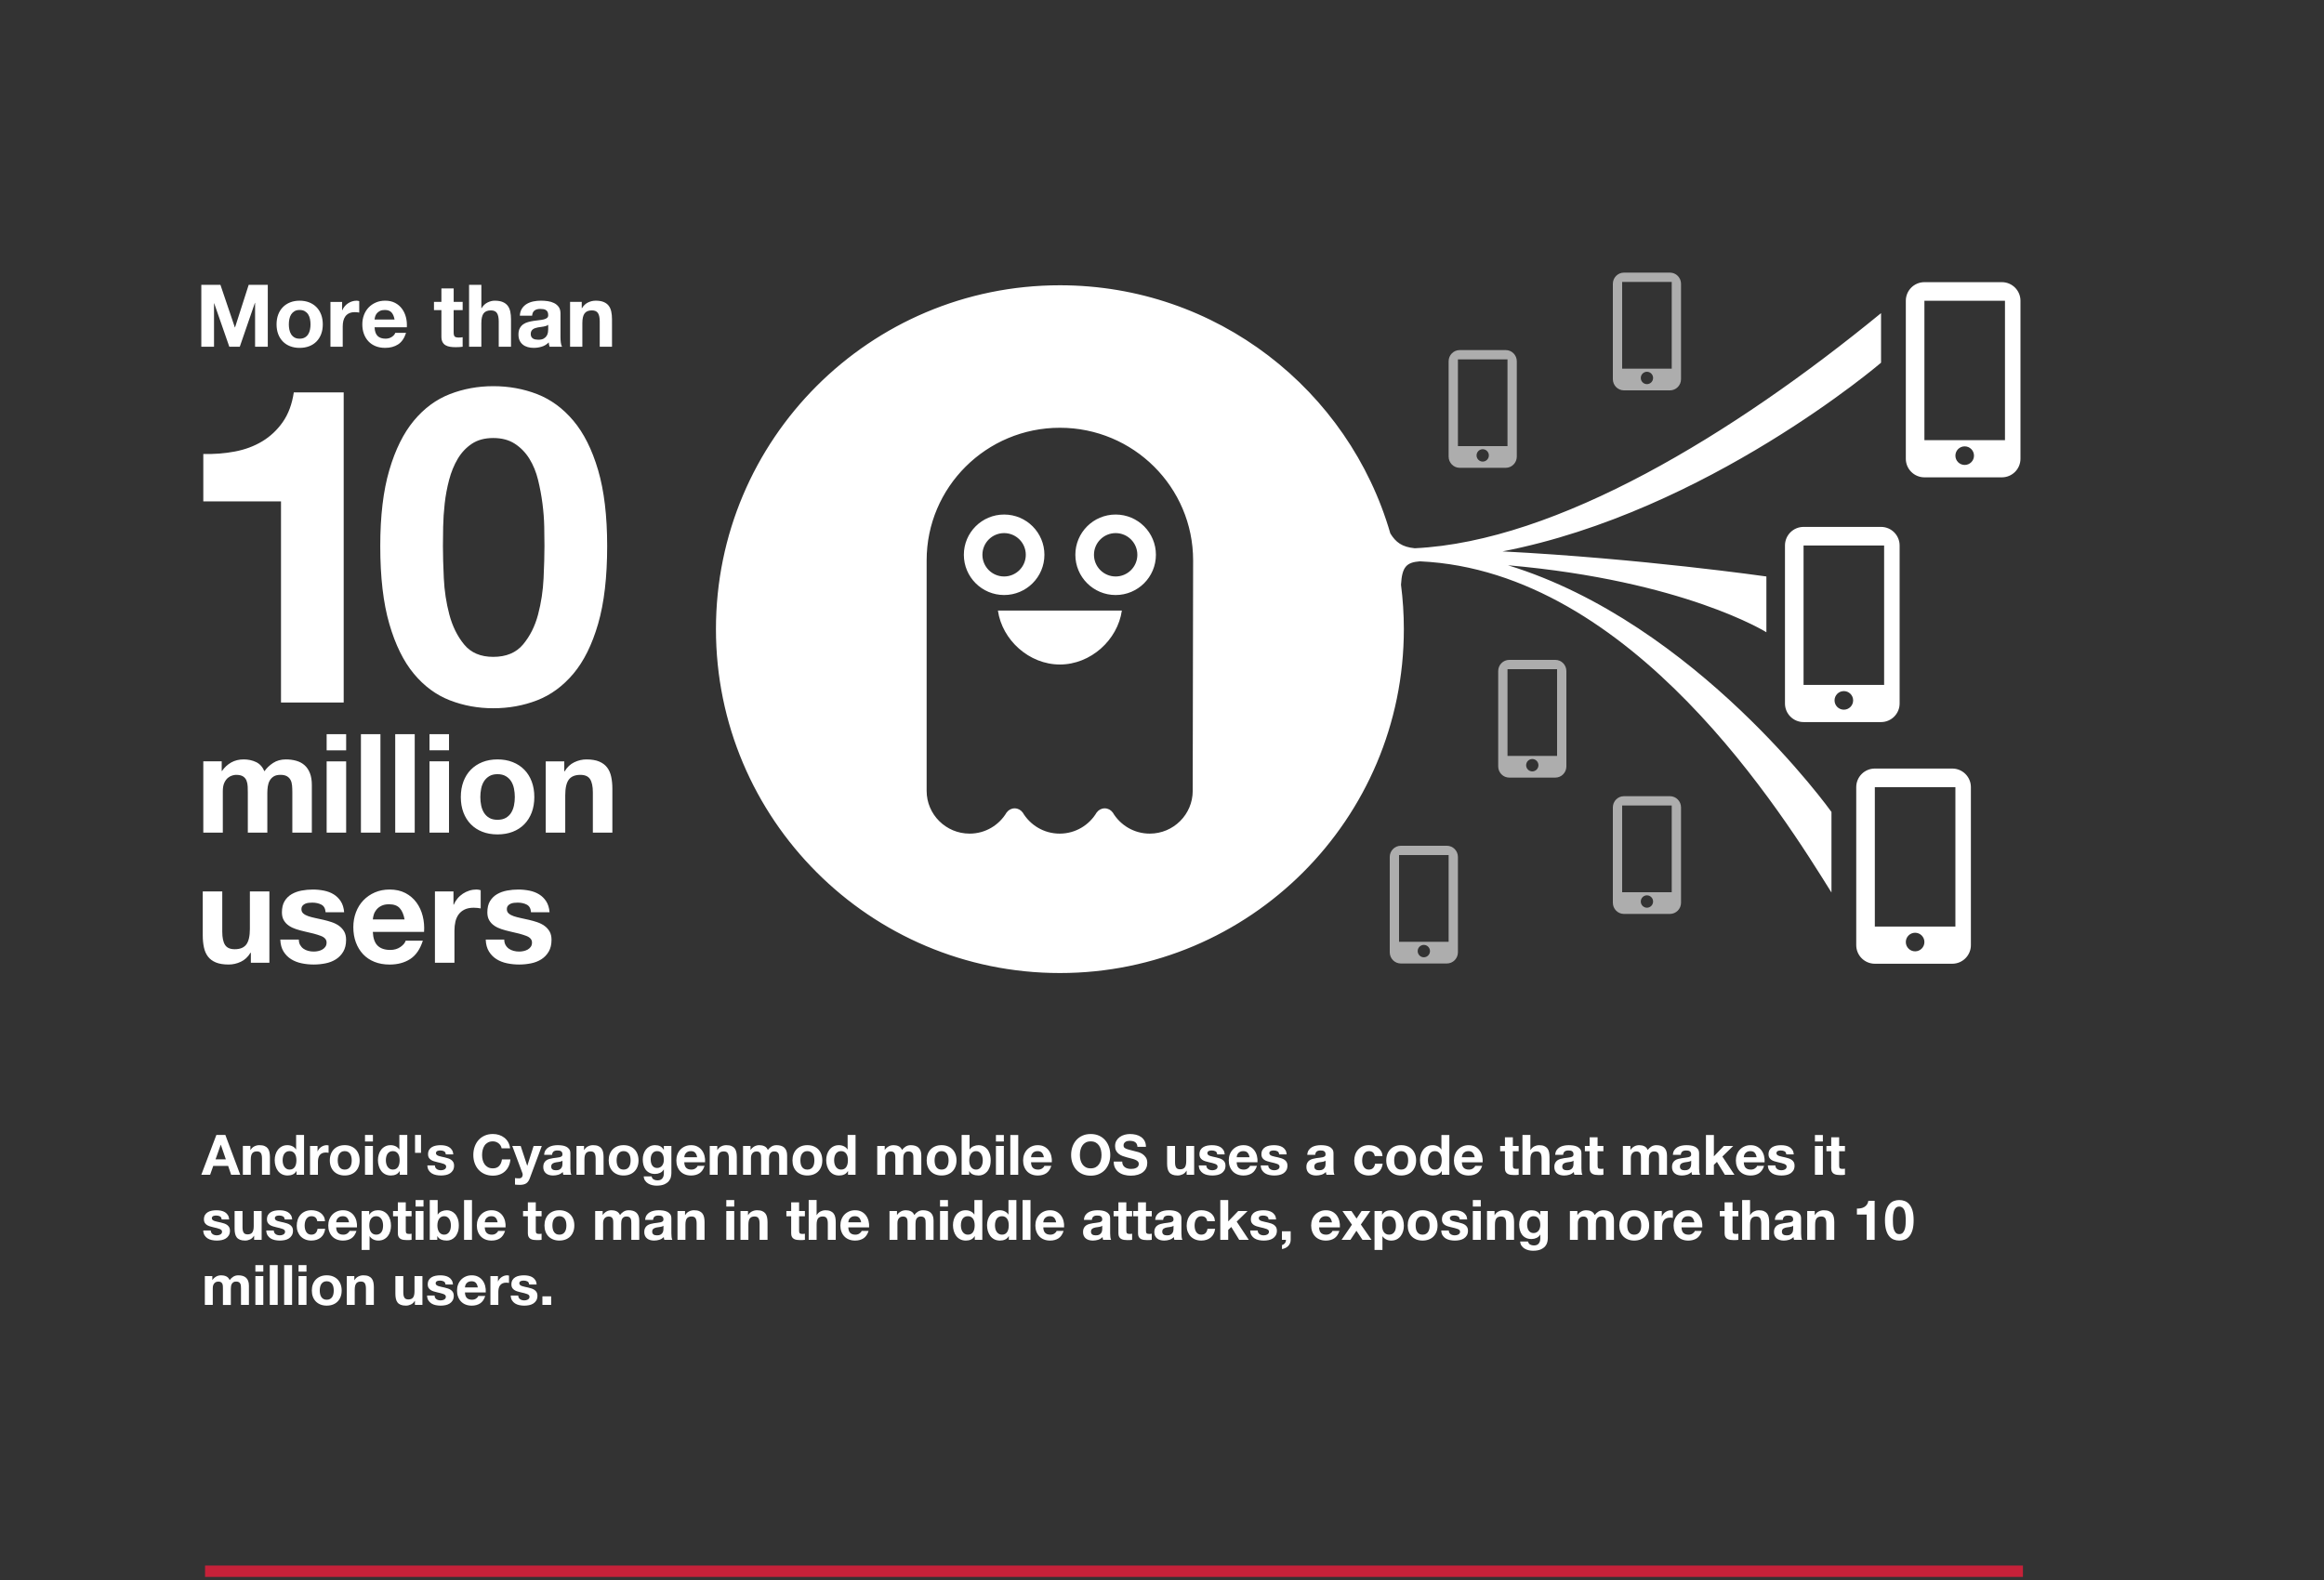 <svg xmlns="http://www.w3.org/2000/svg" width="750" height="510" viewBox="0 0 750 510"><rect x="0" y="0" width="750" height="510" fill="#333333" stroke="none"/><path fill="#C62139" d="M66.174 505.334h586.667v3.666h-586.667v-3.666z"/><path fill="#fff" d="M102.135 99.144c-.651-.662-1.438-1.177-2.357-1.54-.92-.363-1.946-.546-3.082-.546-1.135 0-2.156.183-3.066.546-.912.363-1.693.878-2.344 1.54-.651.662-1.153 1.466-1.508 2.407-.354.942-.528 1.993-.528 3.15 0 1.157.177 2.202.528 3.136.354.935.854 1.731 1.508 2.396.648.661 1.432 1.171 2.344 1.524.91.354 1.934.532 3.066.532 1.136 0 2.162-.178 3.082-.532.922-.354 1.706-.863 2.357-1.524.65-.663 1.152-1.461 1.506-2.396.354-.934.53-1.979.53-3.136s-.177-2.208-.53-3.15c-.353-.942-.856-1.745-1.506-2.407zm-2.092 7.252c-.112.551-.305 1.045-.572 1.482-.269.438-.633.789-1.088 1.05-.456.263-1.021.395-1.688.395-.67 0-1.229-.131-1.674-.395-.445-.261-.805-.61-1.074-1.05-.269-.438-.461-.933-.57-1.482-.111-.551-.167-1.115-.167-1.694s.056-1.148.167-1.708c.109-.562.303-1.055.57-1.484.271-.429.629-.778 1.074-1.05.445-.271 1.004-.406 1.674-.406.671 0 1.231.137 1.688.406.455.271.818.62 1.088 1.05.271.431.46.924.572 1.484.109.56.166 1.129.166 1.708s-.055 1.143-.166 1.694zm68.417-6.819c-.41.615-.644 1.391-.697 2.324h3.961c.074-.784.334-1.345.781-1.681.445-.337 1.06-.505 1.841-.505.354 0 .685.024.99.07.307.047.576.14.809.28s.419.336.56.588c.14.252.21.593.21 1.021.018.411-.104.725-.363.938-.261.214-.613.378-1.06.488-.446.112-.958.196-1.534.253-.577.057-1.163.131-1.758.225-.597.094-1.188.22-1.771.378-.585.159-1.104.397-1.562.714-.456.318-.828.742-1.116 1.273-.288.532-.435 1.209-.435 2.03 0 .746.126 1.392.377 1.933s.602.989 1.048 1.344c.444.355.967.616 1.562.784s1.236.252 1.925.252c.895 0 1.769-.131 2.622-.392.855-.263 1.6-.72 2.231-1.373.019.242.051.48.098.715.046.232.106.462.182.686h4.019c-.188-.299-.316-.746-.392-1.344-.074-.598-.11-1.223-.11-1.876v-7.532c0-.877-.195-1.582-.586-2.113-.393-.532-.895-.946-1.507-1.245-.613-.3-1.292-.5-2.036-.604-.744-.103-1.479-.153-2.203-.153-.8 0-1.595.079-2.386.237-.79.159-1.504.425-2.136.798-.634.377-1.156.871-1.564 1.487zm8.452 6.748c0 .224-.023.521-.07.896-.047.373-.172.741-.376 1.105-.205.363-.521.677-.949.938-.428.263-1.031.394-1.812.394-.316 0-.623-.028-.921-.084-.3-.058-.56-.154-.781-.295-.225-.14-.399-.33-.529-.573-.131-.243-.195-.542-.195-.896 0-.374.064-.682.195-.925.13-.242.302-.441.516-.602.216-.16.467-.284.755-.378.286-.095.579-.168.879-.226.314-.056.632-.102.946-.14.316-.037.618-.084.907-.14.288-.058.56-.128.811-.212s.46-.198.628-.35v1.487l-.004.001zm405.134 63.751c-3.313 0-6 2.687-6 6v51c0 3.312 2.687 6 6 6h25c3.312 0 6-2.688 6-6v-51c0-3.313-2.688-6-6-6h-25zm13 59c-1.657 0-3-1.343-3-3s1.343-3 3-3c1.656 0 3 1.343 3 3s-1.344 3-3 3zm13-8h-26v-45h26v45zm-497.128 5.679v-100.101h-16.1c-.568 3.813-1.759 7.007-3.562 9.581-1.805 2.573-4.014 4.646-6.624 6.221-2.614 1.573-5.557 2.67-8.833 3.289-3.277.621-6.674.883-10.188.786v15.302h25.074v64.922h20.233zm10.375-129.109c-.902.392-1.682.928-2.33 1.608-.65.681-1.152 1.488-1.506 2.422-.354.935-.53 1.941-.53 3.024 0 1.12.172 2.146.517 3.08.346.934.832 1.734 1.466 2.406.632.673 1.402 1.19 2.313 1.556.911.363 1.936.546 3.068.546 1.637 0 3.029-.373 4.185-1.12 1.153-.746 2.009-1.988 2.566-3.725h-3.487c-.13.448-.483.873-1.06 1.273-.577.401-1.267.604-2.064.604-1.116 0-1.972-.289-2.565-.868-.595-.579-.922-1.514-.977-2.8h10.404c.074-1.12-.021-2.193-.279-3.222-.26-1.024-.684-1.94-1.27-2.744-.586-.802-1.334-1.44-2.245-1.918-.911-.476-1.98-.713-3.208-.713-1.098.003-2.097.198-2.998.591zm6.039 5.487h-6.443c.02-.28.078-.597.181-.952.104-.354.278-.688.53-1.008.251-.315.586-.583 1.004-.798.418-.214.943-.322 1.576-.322.967 0 1.688.263 2.162.784.473.523.804 1.288.99 2.296zm31.854 125.48c5.033 0 9.759-.857 14.175-2.573 4.417-1.717 8.312-4.576 11.685-8.58 3.37-4.004 6.029-9.367 7.978-16.088 1.946-6.721 2.921-15.087 2.921-25.097 0-9.725-.975-17.897-2.921-24.524-1.945-6.625-4.605-11.94-7.978-15.944-3.373-4.004-7.268-6.863-11.685-8.58-4.416-1.716-9.142-2.573-14.175-2.573-4.938 0-9.616.857-14.033 2.573-4.416 1.717-8.285 4.576-11.609 8.58-3.325 4.004-5.961 9.319-7.906 15.944-1.947 6.627-2.92 14.801-2.92 24.524 0 10.01.973 18.376 2.92 25.097 1.945 6.721 4.581 12.084 7.906 16.088 3.324 4.004 7.193 6.863 11.609 8.58 4.416 1.716 9.093 2.573 14.033 2.573zm-15.957-41.97c-.189-4.051-.285-7.507-.285-10.366 0-1.717.022-3.789.071-6.222.047-2.431.214-4.934.498-7.507.285-2.574.76-5.124 1.426-7.649.663-2.525 1.589-4.791 2.777-6.793 1.187-2.003 2.707-3.622 4.56-4.862 1.854-1.237 4.153-1.858 6.909-1.858 2.753 0 5.08.621 6.98 1.858 1.897 1.24 3.466 2.859 4.701 4.862 1.231 2.002 2.157 4.268 2.776 6.793.617 2.525 1.091 5.075 1.425 7.649.331 2.573.521 5.076.569 7.507.047 2.433.071 4.505.071 6.222 0 2.859-.098 6.315-.284 10.366-.191 4.055-.784 7.963-1.781 11.728-.997 3.767-2.612 6.983-4.844 9.652-2.232 2.67-5.438 4.004-9.616 4.004-4.085 0-7.219-1.334-9.402-4.004-2.187-2.669-3.773-5.887-4.771-9.652-.996-3.767-1.591-7.675-1.78-11.728zm6.083-86.535v-2.659h-2.898v-4.341h-3.961v4.341h-2.399v2.659h2.399v8.541c0 .728.118 1.314.36 1.764.241.447.571.793.99 1.036.419.243.901.404 1.45.489.549.084 1.13.127 1.743.127.391 0 .791-.011 1.198-.028.409-.019.781-.056 1.115-.112v-3.08c-.186.038-.381.066-.585.084-.205.021-.419.028-.642.028-.67 0-1.116-.112-1.339-.336-.226-.224-.335-.672-.335-1.345v-7.168h2.904zm-26.536 136.873h-6.296v31.772h6.296v-31.772zm28.604-145.048v19.992h3.961v-7.588c0-1.475.241-2.534.726-3.178.483-.646 1.266-.967 2.345-.967.946 0 1.606.295 1.979.883.372.588.56 1.479.56 2.674v8.176h3.962v-8.903c0-.896-.08-1.713-.237-2.449-.158-.737-.434-1.363-.823-1.877-.391-.514-.925-.914-1.604-1.203-.682-.289-1.55-.435-2.608-.435-.744 0-1.507.191-2.287.573-.781.383-1.423.994-1.925 1.834h-.084v-7.532h-3.965zm46.124 11.088c0-.896-.079-1.713-.237-2.449-.158-.737-.433-1.363-.823-1.877-.39-.514-.925-.914-1.604-1.203s-1.548-.435-2.608-.435c-.837 0-1.653.191-2.455.573-.8.383-1.448.994-1.95 1.834h-.084v-2.016h-3.768v14.476h3.961v-7.588c0-1.475.241-2.534.728-3.178.481-.646 1.265-.967 2.343-.967.949 0 1.607.295 1.979.883.372.588.561 1.479.561 2.674v8.176h3.961l-.004-8.903zm-52.597 139.167v-5.206h-6.298v5.206h6.298zm-17.36 26.567h6.295v-31.772h-6.295v31.772zm23.9 18.725c-.738.236-1.436.57-2.085 1.002-.648.431-1.227.947-1.729 1.558-.504.608-.902 1.269-1.197 1.979h-.089v-4.271h-5.985v23.007h6.298v-10.368c0-1.039.103-2.003.31-2.894.207-.892.555-1.668 1.042-2.336.488-.667 1.131-1.193 1.929-1.58.799-.386 1.773-.578 2.928-.578.384 0 .781.021 1.195.065s.771.098 1.064.156v-5.875c-.503-.146-.961-.223-1.375-.223-.8.003-1.568.122-2.306.358zm-6.54-41.732h-6.298v23.007h6.298v-23.007zm20.549 22.739c1.463-.562 2.711-1.372 3.746-2.425 1.032-1.055 1.832-2.321 2.394-3.807.562-1.482.843-3.145.843-4.982 0-1.84-.279-3.509-.843-5.007-.562-1.497-1.359-2.772-2.394-3.826-1.035-1.054-2.283-1.869-3.746-2.447-1.463-.579-3.099-.868-4.899-.868s-3.429.289-4.876.868c-1.449.578-2.688 1.395-3.725 2.447-1.035 1.054-1.833 2.329-2.396 3.826-.562 1.498-.843 3.167-.843 5.007 0 1.84.28 3.5.843 4.982.562 1.483 1.358 2.752 2.396 3.807 1.033 1.053 2.273 1.86 3.725 2.425 1.447.562 3.073.846 4.876.846s3.436-.282 4.899-.846zm-9.266-6.163c-.43-.696-.73-1.483-.907-2.358-.18-.875-.268-1.771-.268-2.69s.088-1.824.268-2.716c.177-.89.479-1.675.907-2.357.43-.683.997-1.238 1.706-1.668.71-.431 1.599-.646 2.66-.646 1.064 0 1.958.216 2.684.646.725.43 1.301.985 1.729 1.668.429.684.731 1.469.909 2.357.177.892.266 1.796.266 2.716s-.089 1.815-.266 2.69c-.178.875-.48 1.662-.909 2.358-.429.697-1.005 1.254-1.729 1.669-.726.416-1.617.623-2.684.623-1.062 0-1.95-.207-2.66-.623-.708-.415-1.278-.972-1.706-1.669zm39.745-14.595c-.621-.814-1.471-1.452-2.549-1.913-1.08-.459-2.461-.689-4.146-.689-1.329 0-2.632.305-3.9.912-1.271.608-2.307 1.58-3.104 2.915h-.133v-3.204h-5.983v23.007h6.296v-12.06c0-2.345.384-4.027 1.15-5.052.77-1.023 2.012-1.534 3.727-1.534 1.507 0 2.556.467 3.146 1.4.592.936.888 2.353.888 4.25v12.993h6.296v-14.151c0-1.424-.126-2.722-.378-3.894-.255-1.171-.689-2.164-1.31-2.98zm-20.217 51.123c-.68-.488-1.456-.883-2.327-1.18-.872-.297-1.767-.549-2.683-.757-.887-.207-1.758-.399-2.615-.578s-1.618-.379-2.283-.602c-.665-.224-1.204-.513-1.618-.867-.414-.356-.619-.815-.619-1.38 0-.475.116-.854.354-1.137.236-.279.524-.494.864-.645s.716-.245 1.131-.29c.413-.044.798-.065 1.152-.065 1.121 0 2.098.217 2.926.646.827.431 1.286 1.254 1.374 2.47h5.983c-.116-1.424-.479-2.604-1.086-3.537-.604-.936-1.366-1.685-2.281-2.248-.916-.562-1.96-.963-3.128-1.199-1.166-.237-2.369-.356-3.61-.356-1.242 0-2.454.111-3.636.334-1.185.224-2.247.608-3.192 1.157-.946.549-1.707 1.298-2.283 2.247-.576.948-.864 2.166-.864 3.647 0 1.01.206 1.861.621 2.56.413.696.96 1.274 1.642 1.735.68.459 1.456.83 2.328 1.111.869.282 1.766.527 2.682.734 2.246.475 3.997.947 5.254 1.424 1.256.475 1.884 1.188 1.884 2.136 0 .564-.133 1.031-.396 1.402-.269.371-.601.667-.998.89-.398.223-.842.387-1.33.489-.487.104-.953.156-1.396.156-.62 0-1.219-.074-1.795-.224-.577-.147-1.087-.38-1.528-.688-.443-.312-.807-.713-1.088-1.202-.279-.489-.421-1.075-.421-1.758h-5.983c.06 1.543.404 2.824 1.042 3.85.636 1.024 1.447 1.848 2.438 2.471.991.623 2.12 1.067 3.394 1.334 1.271.269 2.569.4 3.899.4 1.301 0 2.578-.127 3.835-.378 1.257-.252 2.372-.69 3.349-1.312.976-.623 1.766-1.446 2.372-2.472.604-1.022.907-2.291.907-3.805 0-1.067-.207-1.965-.62-2.69-.425-.727-.972-1.335-1.651-1.823zm-66.29 0c-.68-.488-1.456-.883-2.328-1.18-.871-.297-1.766-.549-2.682-.757-.888-.207-1.759-.399-2.615-.578-.857-.179-1.619-.379-2.283-.602-.666-.224-1.205-.513-1.619-.867-.414-.356-.619-.815-.619-1.38 0-.475.117-.854.354-1.137.236-.279.524-.494.865-.645.339-.148.716-.245 1.13-.29.413-.044.798-.065 1.153-.065 1.122 0 2.098.217 2.926.646.826.431 1.285 1.254 1.374 2.47h5.983c-.117-1.424-.479-2.604-1.086-3.537-.606-.935-1.368-1.685-2.281-2.248-.917-.562-1.96-.963-3.126-1.199-1.17-.237-2.372-.356-3.613-.356s-2.454.111-3.636.334c-1.184.224-2.246.608-3.191 1.157-.946.549-1.707 1.298-2.283 2.247-.576.948-.865 2.166-.865 3.647 0 1.01.207 1.861.621 2.56s.96 1.274 1.643 1.735c.68.459 1.455.83 2.327 1.111.871.282 1.767.527 2.683.734 2.246.475 3.996.947 5.254 1.424 1.256.475 1.884 1.188 1.884 2.136 0 .564-.134 1.031-.397 1.402-.267.371-.6.667-.998.89s-.842.387-1.329.489-.953.156-1.396.156c-.621 0-1.22-.074-1.796-.224-.576-.148-1.086-.38-1.527-.688-.443-.312-.808-.713-1.086-1.202-.281-.489-.424-1.075-.424-1.758h-5.982c.059 1.543.406 2.824 1.041 3.85.636 1.022 1.447 1.848 2.438 2.471.989.623 2.12 1.067 3.393 1.334 1.271.269 2.57.4 3.9.4 1.301 0 2.578-.127 3.834-.378 1.256-.252 2.372-.69 3.35-1.312.975-.623 1.766-1.446 2.371-2.472.604-1.024.907-2.291.907-3.805 0-1.067-.207-1.965-.618-2.69-.425-.727-.972-1.335-1.651-1.823zm-16.838-48.298c.518.297.909.698 1.176 1.202.268.505.428 1.098.487 1.779.059.684.089 1.41.089 2.181v13.039h6.295v-15.396c0-1.483-.207-2.751-.621-3.806-.414-1.053-.99-1.905-1.729-2.559-.739-.653-1.625-1.127-2.66-1.424-1.035-.297-2.157-.445-3.369-.445-1.596 0-2.979.386-4.146 1.157-1.168.771-2.092 1.662-2.771 2.67-.621-1.424-1.529-2.418-2.727-2.981-1.198-.562-2.521-.846-3.97-.846-1.507 0-2.845.327-4.013.979-1.168.651-2.165 1.571-2.992 2.759h-.088v-3.115h-5.941v23.007h6.297v-13.351c0-1.127.16-2.039.486-2.736.324-.697.717-1.229 1.175-1.603.458-.37.933-.623 1.421-.757.485-.134.879-.199 1.175-.199 1.005 0 1.766.171 2.283.512.517.341.886.794 1.106 1.356.221.563.347 1.18.377 1.848.029.667.044 1.343.044 2.022v12.905h6.296v-12.815c0-.712.053-1.417.154-2.112.103-.697.311-1.32.621-1.869.31-.549.738-.994 1.285-1.335s1.264-.512 2.148-.512c.891 0 1.595.149 2.112.445zm12.826 18.201h6.295v-23.007h-6.295v23.007zm9.849-167.96c.26.028.483.062.669.099v-3.696c-.314-.093-.604-.14-.864-.14-.502 0-.984.074-1.448.225-.466.148-.902.358-1.312.63-.41.271-.771.598-1.088.979-.315.384-.567.798-.753 1.245h-.057v-2.688h-3.768v14.476h3.961v-6.522c0-.653.065-1.261.195-1.82.131-.561.35-1.05.656-1.471.307-.42.711-.75 1.213-.993.502-.243 1.116-.364 1.842-.364.242-.002.493.012.754.04zm-9.849 141.393h6.295v-5.206h-6.295v5.206zm28.984 49.121c-.932-1.273-2.121-2.291-3.567-3.049-1.448-.757-3.147-1.135-5.101-1.135-1.742 0-3.332.312-4.766.936s-2.668 1.478-3.701 2.56c-1.035 1.083-1.833 2.366-2.395 3.851-.562 1.483-.844 3.086-.844 4.807 0 1.779.272 3.412.82 4.896.546 1.483 1.322 2.759 2.327 3.826s2.231 1.892 3.68 2.47c1.448.579 3.073.868 4.876.868 2.604 0 4.817-.593 6.65-1.78 1.832-1.186 3.192-3.158 4.079-5.918h-5.542c-.207.713-.771 1.387-1.687 2.024-.917.639-2.011.957-3.278.957-1.773 0-3.136-.46-4.079-1.38-.946-.92-1.463-2.402-1.553-4.45h16.536c.117-1.779-.028-3.485-.441-5.117-.411-1.637-1.083-3.091-2.014-4.366zm-14.077 5.472c.028-.444.125-.949.287-1.514.162-.562.443-1.098.845-1.603.396-.505.931-.928 1.596-1.269.665-.342 1.5-.514 2.505-.514 1.536 0 2.684.416 3.438 1.246.754.831 1.276 2.047 1.572 3.648h-10.241l-.002.006zm366.329-114.323c56.81 4.961 83.396 21.618 83.396 21.618v-18s-40.643-5.81-85.163-8.093c66.011-12.779 122.163-60.907 122.163-60.907v-16c-47.637 39.037-104.581 73.708-150.481 75.889-4.104-.4-6.127-1.925-7.88-4.783-13.382-46.271-56.057-80.104-106.639-80.104-61.304 0-111 49.696-111 111s49.696 111 111 111 111-49.696 111-111c0-4.856-.313-9.64-.919-14.331.331-5.832 1.792-7.23 6.09-7.562 68.775 3.117 117.533 82.422 132.829 106.895v-26c-.001 0-43.497-60.946-104.396-79.622zm-101.739 72.809c0 7.627-6.211 13.812-13.87 13.812-5.103 0-9.545-2.753-11.948-6.841h-.018c-.575-.793-1.509-1.316-2.565-1.316-1.061 0-1.991.523-2.567 1.316h-.016c-2.402 4.088-6.847 6.841-11.948 6.841-5.103 0-9.543-2.753-11.948-6.841h-.017c-.576-.793-1.508-1.316-2.565-1.316-1.061 0-1.99.523-2.566 1.316h-.017c-2.403 4.088-6.848 6.841-11.948 6.841-7.66 0-13.871-6.185-13.871-13.812v-74.38c0-23.643 19.253-42.812 43-42.812 23.748 0 43 19.169 43 42.812-.003 0-.135 68.82-.136 74.38zm-24.875-89.183c-7.182 0-13.001 5.816-13.001 12.99s5.819 12.99 13.001 12.99c7.181 0 12.998-5.816 12.998-12.99s-5.817-12.99-12.998-12.99zm.008 19.992c-3.866 0-7-3.134-7-7s3.134-7 7-7c3.865 0 7 3.134 7 7s-3.135 7-7 7zm-18 28.416c9.938 0 18.632-7.899 20-17.416h-40c1.367 9.517 10.062 17.416 20 17.416zm304-123.416h-25c-3.313 0-6 2.687-6 6v51c0 3.312 2.687 6 6 6h25c3.312 0 6-2.688 6-6v-51c0-3.313-2.687-6-6-6zm-12 59c-1.657 0-3-1.343-3-3s1.343-3 3-3c1.656 0 3 1.343 3 3s-1.344 3-3 3zm13-8h-26v-45h26v45zm-17 106h-25c-3.313 0-6 2.687-6 6v51c0 3.312 2.687 6 6 6h25c3.312 0 6-2.688 6-6v-51c0-3.313-2.687-6-6-6zm-12 59c-1.657 0-3-1.344-3-3 0-1.657 1.343-3 3-3 1.656 0 3 1.343 3 3 0 1.656-1.344 3-3 3zm13-8h-26v-45h26v45zm-293.991-120.002c0-7.174-5.819-12.99-13-12.99-7.182 0-13 5.816-13 12.99s5.818 12.99 13 12.99 13-5.816 13-12.99zm-20.009.002c0-3.866 3.134-7 7-7 3.865 0 7 3.134 7 7s-3.135 7-7 7c-3.866 0-7-3.134-7-7zm-236.403 120.733c0 2.345-.385 4.026-1.15 5.051-.771 1.022-2.013 1.535-3.727 1.535-1.508 0-2.557-.469-3.146-1.4-.594-.936-.889-2.354-.889-4.25v-12.995h-6.296v14.15c0 1.424.126 2.722.377 3.894.252 1.172.688 2.166 1.311 2.981.62.814 1.47 1.445 2.549 1.892 1.078.444 2.461.667 4.146.667 1.329 0 2.631-.297 3.901-.891s2.305-1.559 3.104-2.894h.134v3.204h5.982v-23.007h-6.295l-.001 12.063zm-11.576-201.912h.058l4.882 14.026h3.376l4.881-14.168h.057v14.168h4.102v-19.991h-6.164l-4.408 13.748h-.056l-4.658-13.748h-6.167v19.992h4.101v-14.027h-.004zm3.66 268.449l4.807 12.852h-2.935l-.972-2.862h-4.807l-1.008 2.862h-2.844l4.86-12.852h2.899zm.162 7.883l-1.62-4.715h-.036l-1.674 4.715h3.33zm7.92-4.338v1.297h.054c.324-.541.744-.935 1.261-1.181.516-.245 1.044-.368 1.584-.368.684 0 1.245.094 1.683.278.438.187.783.444 1.035.774s.429.731.531 1.205c.102.475.152 1 .152 1.576v5.723h-2.556v-5.256c0-.768-.12-1.34-.36-1.719-.239-.378-.666-.566-1.277-.566-.696 0-1.2.207-1.513.621-.312.414-.468 1.095-.468 2.043v4.877h-2.556v-9.305h2.43v.001zm14.85 8.117c-.301.506-.693.867-1.18 1.09-.485.223-1.035.334-1.646.334-.696 0-1.309-.137-1.836-.406-.528-.271-.963-.635-1.306-1.098-.342-.462-.6-.992-.773-1.594-.174-.6-.261-1.225-.261-1.872 0-.623.087-1.228.261-1.81s.432-1.094.773-1.538c.343-.443.771-.802 1.287-1.071.517-.27 1.116-.404 1.8-.404.553 0 1.077.116 1.575.352.498.234.892.578 1.18 1.035h.035v-4.68h2.557v12.852h-2.431v-1.188l-.035-.002zm-.108-4.599c-.072-.354-.195-.666-.369-.937s-.398-.488-.675-.656-.624-.252-1.044-.252-.774.084-1.062.252-.519.39-.692.666c-.174.275-.3.59-.378.944s-.117.724-.117 1.106c0 .359.042.72.126 1.08.084.359.219.682.405.963.186.281.42.511.701.685.282.175.621.261 1.018.261.42 0 .771-.084 1.053-.252s.507-.394.675-.675c.168-.282.288-.604.36-.964s.108-.73.108-1.115c-.001-.383-.037-.751-.109-1.106zm6.929-3.518v1.729h.036c.12-.288.282-.555.486-.801s.438-.457.702-.631c.264-.174.546-.309.846-.404s.612-.145.936-.145c.167 0 .354.029.559.09v2.377l-.433-.063c-.168-.019-.331-.026-.485-.026-.468 0-.864.078-1.188.233s-.585.369-.783.64c-.197.271-.339.586-.423.944-.084.36-.126.75-.126 1.17v4.194h-2.556v-9.307h2.429zm4.302 2.636c.228-.605.552-1.123.972-1.549s.924-.756 1.512-.989c.588-.234 1.248-.351 1.98-.351.73 0 1.395.115 1.988.351.595.235 1.102.563 1.521.989s.744.942.972 1.549c.229.605.342 1.281.342 2.024 0 .744-.113 1.416-.342 2.017-.228.601-.552 1.113-.972 1.539s-.927.752-1.521.979c-.594.229-1.257.343-1.988.343-.732 0-1.394-.113-1.98-.343-.588-.228-1.092-.555-1.512-.979-.42-.426-.744-.938-.972-1.539-.229-.601-.343-1.271-.343-2.017s.115-1.417.343-2.024zm2.322 3.116c.072.354.195.672.369.953s.405.508.693.676.647.252 1.08.252c.432 0 .794-.084 1.089-.252.294-.168.527-.395.702-.676.174-.281.297-.601.368-.953.072-.354.108-.718.108-1.09 0-.371-.036-.738-.108-1.099-.071-.358-.194-.679-.368-.954-.175-.275-.408-.501-.702-.675-.294-.175-.657-.261-1.089-.261-.433 0-.792.086-1.08.261-.288.174-.521.399-.693.675-.174.275-.297.596-.369.954-.071.36-.107.728-.107 1.099-.001.372.035.734.107 1.09zm8.694-7.193v-2.104h2.556v2.104h-2.556zm2.556 1.441v9.307h-2.556v-9.307h2.556zm8.622 8.117c-.3.506-.692.867-1.179 1.09s-1.035.334-1.647.334c-.695 0-1.308-.137-1.836-.406-.527-.271-.963-.635-1.305-1.098-.342-.462-.6-.992-.774-1.594-.174-.6-.261-1.225-.261-1.872 0-.623.087-1.228.261-1.81.175-.582.433-1.094.774-1.538.342-.443.771-.802 1.287-1.071.516-.27 1.116-.404 1.8-.404.552 0 1.077.116 1.575.352.498.234.891.578 1.179 1.035h.036v-4.68h2.556v12.852h-2.43v-1.188l-.036-.002zm-.108-4.599c-.072-.354-.195-.666-.369-.937s-.399-.488-.675-.656c-.276-.168-.624-.252-1.045-.252-.42 0-.773.084-1.062.252s-.519.39-.693.666c-.174.275-.3.59-.378.944s-.117.724-.117 1.106c0 .359.042.72.126 1.08.085.359.22.682.405.963.187.281.42.511.702.685.282.175.621.261 1.017.261.421 0 .771-.084 1.054-.252s.507-.394.675-.675c.168-.282.288-.604.36-.964.071-.359.107-.73.107-1.115.001-.383-.035-.751-.107-1.106zm7.002-7.063v5.776h-1.927v-5.776h1.927zm4.653 10.537c.114.198.262.36.441.486s.387.22.621.279c.233.059.477.09.729.09.181 0 .369-.021.567-.063.198-.041.378-.106.54-.196s.297-.211.405-.36c.107-.149.161-.339.161-.567 0-.384-.255-.672-.765-.863s-1.221-.383-2.133-.576c-.372-.084-.735-.182-1.089-.297-.354-.113-.669-.264-.945-.449s-.498-.42-.666-.702c-.168-.281-.252-.627-.252-1.035 0-.601.117-1.092.351-1.476.234-.385.543-.688.928-.909.384-.222.815-.378 1.296-.468.479-.09.972-.135 1.476-.135s.993.047 1.467.144c.475.097.897.258 1.27.485.372.229.681.53.927.91.246.377.394.854.441 1.43h-2.431c-.035-.491-.222-.824-.558-.998s-.732-.262-1.188-.262l-.469.026c-.168.019-.32.058-.459.117-.138.062-.255.147-.351.261-.096.114-.145.268-.145.459 0 .229.084.414.252.559s.388.262.657.352c.271.09.579.171.927.243l1.062.233c.372.084.735.187 1.089.307.354.119.669.279.945.477.275.198.498.444.666.738s.252.657.252 1.089c0 .612-.123 1.125-.369 1.539s-.567.747-.963.999-.85.43-1.359.531-1.028.152-1.557.152c-.54 0-1.068-.055-1.584-.162-.517-.107-.976-.287-1.377-.539-.402-.252-.732-.586-.99-1s-.399-.934-.423-1.558h2.43c.002.274.059.512.173.709zm21.033-7.11c-.168-.271-.378-.508-.63-.711-.252-.205-.537-.363-.855-.479-.317-.113-.65-.171-.999-.171-.636 0-1.176.123-1.619.369-.444.245-.805.575-1.08.989-.276.414-.478.886-.604 1.414-.126.527-.188 1.073-.188 1.638 0 .54.062 1.065.188 1.575s.327.969.604 1.377c.275.408.636.734 1.08.979.443.246.983.369 1.619.369.864 0 1.539-.265 2.025-.792s.783-1.225.891-2.088h2.736c-.072.805-.258 1.529-.558 2.178s-.696 1.2-1.188 1.656-1.067.805-1.728 1.044-1.387.36-2.179.36c-.983 0-1.868-.172-2.654-.514-.786-.343-1.449-.812-1.989-1.412-.54-.602-.954-1.307-1.242-2.115-.288-.812-.432-1.684-.432-2.619 0-.96.144-1.852.432-2.674.288-.821.702-1.539 1.242-2.15s1.203-1.092 1.989-1.439c.786-.349 1.671-.521 2.654-.521.708 0 1.378.104 2.008.307.63.204 1.193.502 1.691.891.498.391.909.873 1.233 1.449s.528 1.235.612 1.979h-2.736c-.047-.322-.155-.619-.323-.889zm8.262 12.196c-.491.323-1.176.485-2.052.485-.264 0-.524-.009-.783-.026l-.782-.062v-2.106l.737.072c.252.024.504.03.756.019.335-.035.585-.168.747-.396s.243-.479.243-.756c0-.204-.036-.396-.107-.576l-3.259-8.729h2.719l2.105 6.373h.036l2.034-6.373h2.646l-3.888 10.459c-.277.751-.66 1.292-1.152 1.616zm5.795-9.217c.036-.6.187-1.098.45-1.494.265-.396.601-.713 1.008-.953.408-.24.867-.41 1.377-.514.511-.102 1.022-.152 1.539-.152.469 0 .942.033 1.423.1.479.066.918.195 1.313.387.396.191.72.459.972.801.252.344.378.797.378 1.359v4.842c0 .421.024.822.072 1.206.048.385.132.673.252.864h-2.592c-.048-.145-.087-.291-.117-.441-.029-.148-.051-.303-.062-.459-.408.421-.889.715-1.44.883s-1.116.252-1.691.252c-.444 0-.858-.055-1.242-.162s-.721-.275-1.008-.504c-.288-.229-.514-.517-.676-.863-.162-.348-.242-.762-.242-1.242 0-.527.093-.963.278-1.305.187-.342.426-.615.721-.819.294-.204.63-.356 1.008-.459s.759-.183 1.143-.243.762-.107 1.134-.145.702-.09.99-.162c.288-.071.517-.176.685-.314.168-.138.245-.339.233-.604 0-.275-.045-.494-.135-.656s-.21-.288-.36-.378c-.149-.091-.323-.149-.521-.181-.198-.029-.411-.045-.64-.045-.504 0-.899.107-1.188.323-.288.218-.456.576-.504 1.08l-2.558-.002zm5.905 1.891c-.107.097-.243.172-.405.226-.161.054-.336.099-.521.135l-.585.091-.612.09c-.191.037-.381.084-.566.145-.188.061-.349.143-.486.243-.138.102-.249.231-.333.387-.084.156-.126.354-.126.595 0 .229.042.42.126.575.084.156.198.279.342.369.145.09.312.153.504.188.192.037.391.055.594.055.505 0 .895-.084 1.171-.252.275-.168.479-.369.611-.604.132-.233.213-.471.243-.711.03-.239.045-.432.045-.575v-.957h-.002zm6.965-4.752v1.297h.055c.323-.541.743-.935 1.26-1.181.516-.245 1.044-.368 1.584-.368.684 0 1.245.094 1.683.278.438.187.783.444 1.035.774s.429.731.531 1.205c.102.475.153 1 .153 1.576v5.723h-2.557v-5.256c0-.768-.12-1.34-.359-1.719-.24-.378-.666-.566-1.278-.566-.696 0-1.2.207-1.512.621-.312.414-.469 1.095-.469 2.043v4.877h-2.556v-9.305h2.43v.001zm8.298 2.636c.229-.605.553-1.123.973-1.549s.924-.756 1.512-.989c.588-.234 1.248-.351 1.98-.351.73 0 1.395.115 1.988.351.595.235 1.102.563 1.521.989s.744.942.972 1.549c.229.605.342 1.281.342 2.024 0 .744-.113 1.416-.342 2.017-.228.601-.552 1.113-.972 1.539s-.927.752-1.521.979c-.594.229-1.257.343-1.988.343-.732 0-1.394-.113-1.98-.343-.588-.228-1.092-.555-1.512-.979-.42-.426-.744-.938-.973-1.539-.228-.601-.342-1.271-.342-2.017s.114-1.417.342-2.024zm2.323 3.116c.072.354.195.672.369.953s.405.508.693.676.647.252 1.08.252c.432 0 .794-.084 1.089-.252.294-.168.527-.395.702-.676.174-.281.297-.601.368-.953.072-.354.108-.718.108-1.09 0-.371-.036-.738-.108-1.099-.071-.358-.194-.679-.368-.954-.175-.275-.408-.501-.702-.675-.294-.175-.657-.261-1.089-.261-.433 0-.792.086-1.08.261-.288.174-.521.399-.693.675-.174.275-.297.596-.369.954-.071.36-.107.728-.107 1.099-.001.372.034.734.107 1.09zm17.414 4.237c-.102.479-.321.929-.657 1.343s-.821.764-1.458 1.053c-.636.287-1.487.432-2.556.432-.457 0-.921-.057-1.395-.171-.476-.114-.906-.291-1.297-.531-.39-.239-.714-.549-.972-.927s-.405-.831-.44-1.357h2.537c.12.479.354.812.702.998.349.187.75.278 1.206.278.721 0 1.245-.216 1.575-.647.33-.433.489-.979.478-1.639v-1.225h-.036c-.276.492-.669.854-1.18 1.09-.51.234-1.047.352-1.61.352-.696 0-1.296-.123-1.8-.369-.505-.246-.919-.582-1.242-1.009-.324-.426-.562-.924-.711-1.493-.15-.57-.226-1.173-.226-1.81 0-.601.087-1.179.261-1.735.175-.56.43-1.052.766-1.478.336-.427.753-.765 1.251-1.017s1.071-.379 1.719-.379c.612 0 1.149.114 1.611.342.462.229.849.613 1.161 1.151h.036v-1.241h2.43v8.713c0 .371-.051.796-.153 1.276zm-3.501-3.096c.276-.144.504-.336.685-.576.18-.239.314-.513.404-.817.09-.308.136-.627.136-.964 0-.385-.036-.747-.108-1.09-.072-.342-.192-.646-.36-.907-.168-.266-.39-.476-.666-.632-.275-.155-.624-.233-1.044-.233-.359 0-.669.072-.927.217-.258.144-.474.339-.648.585-.174.245-.3.528-.378.846s-.116.651-.116.999c0 .336.032.669.099.999s.18.628.342.892c.162.265.375.479.639.647.265.168.595.252.99.252.358-.002.676-.072.952-.218zm8.442.18c.384.372.936.56 1.656.56.516 0 .96-.129 1.331-.388.372-.259.601-.53.685-.819h2.25c-.36 1.117-.912 1.914-1.656 2.395s-1.645.721-2.7.721c-.731 0-1.392-.117-1.979-.352-.588-.232-1.086-.566-1.494-.999s-.723-.947-.945-1.548c-.222-.6-.333-1.26-.333-1.979 0-.697.114-1.346.343-1.945.228-.598.552-1.118.972-1.557.42-.438.921-.783 1.503-1.035s1.227-.377 1.935-.377c.792 0 1.482.151 2.07.459.587.306 1.071.717 1.449 1.231.378.517.65 1.104.818 1.765.169.659.229 1.351.181 2.069h-6.714c.034.827.244 1.429.628 1.799zm2.889-4.896c-.306-.336-.771-.504-1.395-.504-.408 0-.747.068-1.018.207-.27.138-.485.309-.647.513s-.276.42-.343.647c-.065.229-.104.433-.116.611h4.157c-.119-.646-.332-1.138-.638-1.474zm7.136-2.177v1.297h.055c.323-.541.744-.935 1.26-1.181.516-.245 1.044-.368 1.584-.368.684 0 1.245.094 1.683.278.438.187.783.444 1.035.774s.429.731.531 1.205c.102.475.153 1 .153 1.576v5.723h-2.557v-5.256c0-.768-.12-1.34-.359-1.719-.24-.378-.666-.566-1.278-.566-.696 0-1.2.207-1.512.621-.312.414-.469 1.095-.469 2.043v4.877h-2.556v-9.305h2.43v.001zm10.728 0v1.26h.036c.335-.479.74-.852 1.215-1.115.474-.264 1.017-.396 1.629-.396.588 0 1.125.114 1.611.342.485.229.854.631 1.106 1.207.276-.408.65-.769 1.125-1.08.475-.312 1.035-.469 1.684-.469.491 0 .947.061 1.367.18.42.121.78.312 1.08.576.301.265.534.609.702 1.035.167.426.252.938.252 1.539v6.229h-2.556v-5.274c0-.312-.012-.604-.036-.882-.024-.275-.09-.516-.198-.72-.107-.204-.267-.366-.477-.486-.21-.119-.495-.18-.855-.18-.359 0-.65.069-.873.207-.222.138-.396.317-.521.54-.126.222-.21.474-.252.756-.042.281-.063.566-.063.855v5.184h-2.556v-5.221c0-.275-.006-.549-.019-.818-.012-.27-.062-.52-.152-.747s-.24-.411-.45-.549-.519-.207-.927-.207c-.12 0-.279.026-.478.081-.197.054-.39.156-.576.306-.186.149-.345.366-.477.647-.132.283-.198.651-.198 1.106v5.4h-2.555v-9.306h2.412zm13.878 2.636c.228-.605.552-1.123.972-1.549s.924-.756 1.512-.989c.589-.234 1.248-.351 1.98-.351.731 0 1.395.115 1.989.351.594.235 1.101.563 1.521.989s.744.942.973 1.549c.228.605.342 1.281.342 2.024 0 .744-.114 1.416-.342 2.017-.229.601-.553 1.113-.973 1.539s-.927.752-1.521.979c-.594.229-1.257.343-1.989.343s-1.393-.113-1.98-.343c-.588-.228-1.092-.555-1.512-.979-.42-.426-.744-.938-.972-1.539-.229-.601-.342-1.271-.342-2.017s.114-1.417.342-2.024zm2.323 3.116c.071.354.194.672.368.953.175.281.405.508.693.676s.648.252 1.08.252.794-.084 1.089-.252c.294-.168.528-.395.702-.676s.297-.601.369-.953c.072-.354.107-.718.107-1.09 0-.371-.035-.738-.107-1.099-.072-.358-.195-.679-.369-.954s-.408-.501-.702-.675c-.294-.175-.657-.261-1.089-.261s-.792.086-1.08.261c-.288.174-.52.399-.693.675s-.297.596-.368.954c-.072.36-.108.728-.108 1.099 0 .372.035.734.108 1.09zm15.227 2.365c-.3.506-.693.867-1.179 1.09-.486.223-1.035.334-1.647.334-.695 0-1.308-.137-1.836-.406-.527-.271-.963-.635-1.305-1.098-.342-.462-.6-.992-.774-1.594-.174-.6-.261-1.225-.261-1.872 0-.623.087-1.228.261-1.81.175-.582.433-1.094.774-1.538.342-.443.771-.802 1.287-1.071.516-.27 1.116-.404 1.8-.404.552 0 1.077.116 1.575.352.498.234.891.578 1.179 1.035h.036v-4.68h2.556v12.852h-2.43v-1.188l-.036-.002zm-.108-4.599c-.072-.354-.195-.666-.369-.937-.175-.271-.399-.488-.676-.656-.275-.168-.623-.252-1.044-.252-.42 0-.773.084-1.062.252s-.52.39-.693.666c-.174.275-.3.59-.378.944s-.117.724-.117 1.106c0 .359.042.72.126 1.08.084.359.22.682.405.963.187.281.42.511.702.685.282.175.621.261 1.017.261.421 0 .771-.084 1.054-.252.281-.168.507-.394.675-.675.168-.282.288-.604.36-.964.071-.359.107-.73.107-1.115.001-.383-.035-.751-.107-1.106zm11.988-3.518v1.26h.036c.335-.479.741-.852 1.215-1.115.475-.264 1.018-.396 1.629-.396.588 0 1.125.114 1.611.342.486.229.855.631 1.107 1.207.275-.408.649-.769 1.125-1.08.474-.312 1.034-.469 1.683-.469.492 0 .948.061 1.368.18.42.121.78.312 1.08.576.3.265.534.609.702 1.035.167.426.252.938.252 1.539v6.229h-2.557v-5.274c0-.312-.012-.604-.036-.882-.023-.275-.09-.516-.197-.72-.108-.204-.268-.366-.478-.486-.21-.119-.495-.18-.854-.18-.36 0-.651.069-.873.207-.223.138-.396.317-.522.54-.126.222-.21.474-.252.756-.042.281-.062.566-.062.855v5.184h-2.557v-5.221c0-.275-.006-.549-.018-.818s-.063-.52-.153-.747-.24-.411-.45-.549-.519-.207-.927-.207c-.12 0-.279.026-.477.081-.198.054-.391.156-.576.306-.187.149-.345.366-.478.647-.132.283-.197.651-.197 1.106v5.4h-2.557v-9.306h2.413zm13.878 2.636c.229-.605.552-1.123.972-1.549s.925-.756 1.513-.989c.588-.234 1.248-.351 1.979-.351s1.396.115 1.989.351 1.101.563 1.521.989c.421.426.744.942.973 1.549.228.605.342 1.281.342 2.024 0 .744-.114 1.416-.342 2.017-.229.601-.553 1.113-.973 1.539s-.927.752-1.521.979c-.594.229-1.257.343-1.989.343-.731 0-1.393-.113-1.979-.343-.588-.228-1.093-.555-1.513-.979-.42-.426-.743-.938-.972-1.539-.228-.601-.342-1.271-.342-2.017s.114-1.417.342-2.024zm2.322 3.116c.071.354.194.672.369.953.174.281.404.508.692.676s.648.252 1.08.252c.433 0 .794-.084 1.089-.252.294-.168.528-.395.702-.676s.297-.601.369-.953c.072-.354.108-.718.108-1.09 0-.371-.036-.738-.108-1.099-.072-.358-.195-.679-.369-.954s-.408-.501-.702-.675c-.294-.175-.657-.261-1.089-.261s-.792.086-1.08.261c-.288.174-.52.399-.692.675-.175.275-.298.596-.369.954-.072.36-.108.728-.108 1.099 0 .372.036.734.108 1.09zm11.177-9.297v4.68h.036c.312-.479.735-.832 1.269-1.053.534-.224 1.09-.334 1.665-.334.469 0 .931.096 1.387.288.456.191.866.485 1.232.882s.663.902.892 1.521c.228.619.342 1.354.342 2.205 0 .853-.114 1.587-.342 2.205-.229.617-.525 1.125-.892 1.521s-.776.688-1.232.882c-.456.191-.918.288-1.387.288-.684 0-1.296-.108-1.836-.323-.54-.217-.947-.582-1.224-1.1h-.036v1.188h-2.43v-12.852h2.556v.002zm4.14 7.072c-.084-.359-.216-.678-.396-.954-.18-.274-.405-.493-.675-.655-.271-.162-.598-.244-.981-.244-.372 0-.696.082-.972.244-.276.161-.504.381-.685.655-.18.276-.312.595-.396.954s-.126.738-.126 1.135c0 .385.042.756.126 1.115s.216.68.396.954c.181.276.408.495.685.657.275.162.6.242.972.242.384 0 .711-.08.981-.242.27-.162.495-.381.675-.657.18-.274.312-.595.396-.954s.126-.73.126-1.115c0-.397-.042-.776-.126-1.135zm4.374-4.968v-2.104h2.557v2.104h-2.557zm2.557 1.441v9.307h-2.557v-9.307h2.557zm4.644-3.545v12.852h-2.556v-12.852h2.556zm4.751 10.618c.384.372.937.56 1.656.56.516 0 .96-.129 1.332-.388s.6-.53.684-.819h2.25c-.359 1.117-.912 1.914-1.655 2.395-.744.48-1.646.721-2.7.721-.732 0-1.393-.117-1.98-.352-.588-.232-1.086-.566-1.494-.999-.407-.433-.723-.947-.944-1.548-.223-.6-.333-1.26-.333-1.979 0-.697.113-1.346.342-1.945.228-.598.552-1.118.972-1.557.42-.438.921-.783 1.503-1.035s1.228-.377 1.936-.377c.792 0 1.481.151 2.069.459.588.306 1.071.717 1.449 1.231.378.517.651 1.104.819 1.765.168.659.228 1.351.18 2.069h-6.714c.034.827.244 1.429.628 1.799zm2.889-4.896c-.307-.336-.771-.504-1.396-.504-.408 0-.747.068-1.017.207-.271.138-.486.309-.648.513s-.275.42-.342.647c-.066.229-.105.433-.117.611h4.158c-.119-.646-.332-1.138-.638-1.474zm9.855-1.918c.288-.821.702-1.539 1.242-2.15s1.203-1.092 1.989-1.439c.784-.349 1.67-.521 2.653-.521.996 0 1.886.174 2.664.521.781.349 1.441.828 1.98 1.439s.953 1.329 1.242 2.15c.286.822.432 1.714.432 2.674 0 .938-.146 1.809-.432 2.619-.289.81-.703 1.515-1.242 2.115-.539.6-1.199 1.069-1.98 1.412-.778.342-1.668.514-2.664.514-.983 0-1.869-.172-2.653-.514-.786-.343-1.449-.812-1.989-1.412-.54-.602-.954-1.307-1.242-2.115-.288-.812-.432-1.684-.432-2.619 0-.96.144-1.849.432-2.674zm2.583 4.248c.127.511.326.97.604 1.377.274.408.635.735 1.079.98.443.246.984.369 1.619.369.638 0 1.177-.123 1.621-.369.443-.244.803-.572 1.08-.98.275-.407.478-.866.603-1.377.127-.51.188-1.035.188-1.574 0-.563-.062-1.109-.188-1.639-.125-.527-.326-.998-.603-1.412-.277-.414-.637-.744-1.08-.99-.444-.246-.983-.369-1.621-.369-.635 0-1.176.123-1.619.369-.444.246-.805.576-1.079.99-.277.414-.478.885-.604 1.412-.125.528-.188 1.074-.188 1.639-.002.539.063 1.067.188 1.574zm13.708 1.629c.155.301.362.543.621.729.258.187.561.324.908.414.349.091.708.136 1.08.136.252 0 .521-.021.811-.062s.559-.123.811-.243c.252-.119.462-.284.63-.495.168-.209.252-.477.252-.801 0-.348-.11-.63-.333-.846-.223-.217-.514-.396-.873-.541s-.769-.271-1.225-.377c-.456-.108-.918-.229-1.386-.36-.479-.119-.948-.267-1.404-.44-.455-.173-.863-.398-1.224-.676-.36-.275-.651-.619-.873-1.033-.223-.414-.333-.916-.333-1.504 0-.66.142-1.232.423-1.72.281-.485.65-.892 1.106-1.215.456-.324.973-.563 1.549-.72.575-.156 1.151-.234 1.729-.234.672 0 1.315.075 1.936.227.617.148 1.166.393 1.646.729.479.336.86.766 1.143 1.287s.424 1.154.424 1.898h-2.736c-.023-.385-.104-.701-.242-.953-.139-.252-.321-.451-.55-.596s-.488-.244-.782-.306c-.294-.06-.615-.091-.963-.091-.229 0-.456.024-.685.072-.229.049-.436.133-.621.252-.187.121-.34.271-.459.449-.12.182-.181.408-.181.686 0 .252.048.455.145.611.097.155.285.301.566.432.282.133.672.265 1.171.396.497.133 1.148.301 1.952.506.24.047.573.135.999.26.426.127.85.328 1.27.604s.783.646 1.089 1.107c.307.461.459 1.053.459 1.771 0 .59-.113 1.135-.342 1.639s-.566.938-1.018 1.306c-.449.366-1.008.651-1.674.854s-1.438.307-2.312.307c-.708 0-1.396-.088-2.062-.262s-1.255-.447-1.765-.818c-.511-.372-.915-.846-1.215-1.422-.301-.576-.444-1.26-.433-2.053h2.735c.001.43.079.798.236 1.096zm20.554 3.168v-1.295h-.055c-.324.539-.744.93-1.26 1.17-.517.24-1.043.359-1.584.359-.685 0-1.244-.091-1.683-.271-.438-.181-.782-.435-1.034-.765-.253-.33-.431-.732-.531-1.207-.104-.474-.154-.998-.154-1.574v-5.725h2.558v5.256c0 .769.118 1.342.358 1.72s.666.567 1.279.567c.694 0 1.199-.207 1.512-.621.313-.414.469-1.096.469-2.043v-4.879h2.556v9.307h-2.431v.001zm6.527-2.312c.113.198.26.36.441.486.18.126.387.22.618.279.234.06.479.09.73.09.18 0 .369-.021.566-.063.196-.041.379-.106.541-.196.159-.09.297-.211.403-.36.107-.149.162-.339.162-.567 0-.384-.256-.672-.766-.863-.511-.191-1.222-.383-2.133-.576-.371-.084-.734-.182-1.091-.297-.354-.113-.668-.264-.942-.449-.277-.186-.498-.42-.666-.702-.168-.281-.252-.627-.252-1.035 0-.601.117-1.092.35-1.476.234-.385.543-.688.928-.909.386-.222.816-.378 1.295-.468.48-.09.974-.135 1.478-.135s.994.047 1.467.144c.476.097.898.258 1.271.485.371.229.682.53.928.91.246.377.393.854.438 1.43h-2.43c-.035-.491-.221-.824-.557-.998s-.732-.262-1.189-.262l-.467.026c-.168.019-.322.058-.459.117-.139.062-.256.147-.352.261-.097.114-.146.268-.146.459 0 .229.084.414.252.559s.387.262.658.352c.27.09.578.171.926.243.348.071.703.149 1.062.233.371.084.733.187 1.09.307.354.119.668.279.942.477.277.198.498.444.666.738s.252.657.252 1.089c0 .612-.122 1.125-.366 1.539-.246.414-.568.747-.966.999-.395.252-.848.43-1.356.531-.512.102-1.029.152-1.557.152-.541 0-1.068-.055-1.587-.162-.516-.107-.975-.287-1.377-.539-.399-.252-.729-.586-.987-1-.261-.414-.4-.934-.424-1.558h2.43c.004.274.06.512.176.709zm10.25.081c.385.372.936.56 1.656.56.516 0 .961-.129 1.332-.388s.6-.53.684-.819h2.25c-.359 1.117-.912 1.914-1.656 2.395-.743.48-1.643.721-2.698.721-.732 0-1.394-.117-1.98-.352-.588-.232-1.086-.566-1.494-.999s-.723-.947-.942-1.548c-.224-.6-.334-1.26-.334-1.979 0-.697.112-1.346.342-1.945.229-.598.553-1.118.973-1.557.42-.438.92-.783 1.502-1.035s1.228-.377 1.937-.377c.793 0 1.481.151 2.069.459.588.306 1.07.717 1.449 1.231.377.517.65 1.104.818 1.765.168.659.229 1.351.18 2.069h-6.717c.035.827.246 1.429.629 1.799zm2.887-4.896c-.305-.336-.77-.504-1.395-.504-.408 0-.746.068-1.019.207-.27.138-.483.309-.646.513s-.277.42-.342.647c-.066.229-.105.433-.117.611h4.158c-.118-.646-.331-1.138-.639-1.474zm6.859 4.815c.115.198.262.36.441.486s.387.22.62.279c.234.059.478.09.729.09.18 0 .369-.021.568-.063.196-.041.377-.106.538-.196.162-.09.298-.211.404-.36.109-.149.162-.339.162-.567 0-.384-.254-.672-.764-.863-.513-.191-1.224-.383-2.134-.576-.372-.084-.735-.182-1.09-.297-.354-.113-.67-.264-.944-.449-.275-.186-.498-.42-.666-.702-.168-.281-.252-.627-.252-1.035 0-.601.116-1.092.352-1.476.235-.385.543-.688.926-.909.386-.222.816-.378 1.297-.468.481-.09.974-.135 1.478-.135s.992.047 1.467.144c.473.097.896.258 1.271.485.37.229.68.53.926.91.246.377.393.854.44 1.43h-2.43c-.037-.491-.223-.824-.559-.998s-.732-.262-1.188-.262l-.469.026c-.168.019-.32.058-.459.117-.137.062-.254.147-.351.261-.098.114-.145.268-.145.459 0 .229.084.414.252.559s.387.262.656.352c.269.09.58.171.928.243l1.062.233c.37.084.733.187 1.088.307.354.119.67.279.944.477.275.198.498.444.666.738s.252.657.252 1.089c0 .612-.123 1.125-.368 1.539-.246.414-.566.747-.964.999-.396.252-.85.43-1.358.531-.509.101-1.029.152-1.558.152-.538 0-1.067-.055-1.584-.162-.516-.107-.975-.287-1.377-.539-.401-.252-.731-.586-.989-1-.259-.414-.398-.934-.423-1.558h2.431c.004.274.06.512.174.709zm12.412-4.131c.035-.6.186-1.098.449-1.494s.6-.713 1.008-.953.867-.41 1.377-.514c.51-.102 1.022-.152 1.539-.152.469 0 .94.033 1.422.1.479.066.918.195 1.313.387.396.191.722.459.974.801.252.344.377.797.377 1.359v4.842c0 .421.022.822.072 1.206.047.385.133.673.252.864h-2.593c-.049-.145-.088-.291-.116-.441-.029-.148-.052-.303-.062-.459-.408.421-.889.715-1.441.883-.551.168-1.114.252-1.69.252-.443 0-.857-.055-1.242-.162-.383-.107-.719-.275-1.008-.504-.287-.229-.512-.517-.674-.863-.162-.348-.244-.762-.244-1.242 0-.527.094-.963.279-1.305.185-.342.426-.615.721-.819.293-.204.629-.356 1.008-.459.377-.103.758-.183 1.143-.243.386-.061.763-.107 1.136-.145.371-.035.701-.09.987-.162.289-.071.519-.176.687-.314.168-.138.246-.339.231-.604 0-.275-.045-.494-.135-.656s-.209-.288-.358-.378c-.15-.091-.324-.149-.521-.181-.199-.029-.412-.045-.639-.045-.504 0-.9.107-1.189.323-.287.218-.455.576-.504 1.08l-2.559-.002zm5.901 1.891c-.106.097-.241.172-.403.226s-.336.099-.521.135l-.586.091-.61.09c-.191.037-.382.084-.566.145-.188.061-.35.143-.486.243-.139.102-.25.231-.334.387-.084.156-.125.354-.125.595 0 .229.041.42.125.575.084.156.199.279.342.369.146.09.312.153.505.188.192.037.391.055.596.055.504 0 .893-.084 1.17-.252.275-.168.479-.369.611-.604.133-.233.213-.471.241-.711.031-.239.046-.432.046-.575v-.955h-.005zm13.987-3.079c-.408 0-.75.093-1.024.278-.275.187-.503.427-.677.72-.174.295-.297.619-.369.973-.069.354-.106.705-.106 1.053 0 .337.037.68.106 1.025.072.35.189.664.353.945.163.282.381.514.658.692.274.181.61.271 1.008.271.611 0 1.082-.17 1.412-.513s.537-.802.621-1.378h2.467c-.168 1.236-.648 2.18-1.441 2.826-.791.648-1.805.973-3.041.973-.696 0-1.336-.117-1.918-.352-.582-.233-1.076-.561-1.483-.98-.408-.419-.728-.921-.953-1.503-.229-.581-.345-1.222-.345-1.917 0-.721.105-1.39.316-2.008.209-.617.519-1.15.926-1.602.408-.451.906-.801 1.494-1.053s1.26-.379 2.017-.379c.553 0 1.084.071 1.594.217.51.144.967.362 1.369.656.399.295.729.659.979 1.098.251.439.396.957.433 1.558h-2.503c-.171-1.064-.802-1.6-1.893-1.6zm5.942.963c.227-.605.551-1.123.971-1.549s.924-.756 1.512-.989c.588-.234 1.248-.351 1.98-.351.731 0 1.395.115 1.988.351.596.233 1.102.563 1.521.989s.744.942.973 1.549c.229.605.343 1.281.343 2.024 0 .744-.113 1.416-.343 2.017-.229.601-.553 1.113-.973 1.539s-.926.752-1.521.979c-.595.229-1.257.343-1.988.343-.732 0-1.394-.113-1.98-.343-.588-.228-1.092-.555-1.512-.979-.42-.426-.744-.938-.971-1.539-.229-.601-.345-1.271-.345-2.017s.116-1.417.345-2.024zm2.319 3.116c.072.354.195.672.369.953s.406.508.693.676c.289.168.647.252 1.08.252.432 0 .795-.084 1.09-.252.293-.168.527-.395.701-.676s.297-.601.369-.953c.071-.354.106-.718.106-1.09 0-.371-.035-.738-.106-1.099-.072-.358-.195-.679-.369-.954s-.408-.501-.701-.675c-.295-.175-.658-.261-1.09-.261-.433 0-.791.086-1.08.261-.287.174-.521.399-.693.675-.174.275-.297.596-.369.954-.069.36-.106.728-.106 1.099 0 .372.037.734.106 1.09zm15.23 2.365c-.299.506-.693.867-1.178 1.09-.486.223-1.035.334-1.648.334-.695 0-1.307-.137-1.836-.406-.527-.271-.963-.635-1.305-1.098-.343-.462-.601-.992-.773-1.594-.174-.6-.262-1.225-.262-1.872 0-.623.088-1.228.262-1.81s.432-1.094.773-1.538c.342-.443.771-.802 1.287-1.071.516-.27 1.114-.404 1.801-.404.551 0 1.076.116 1.574.352.498.234.891.578 1.18 1.035h.035v-4.68h2.557v12.852h-2.43v-1.188l-.037-.002zm-.109-4.599c-.071-.354-.194-.666-.369-.937-.174-.271-.397-.488-.676-.656-.274-.168-.623-.252-1.043-.252s-.772.084-1.062.252c-.287.168-.521.39-.693.666-.173.275-.299.59-.377.944s-.117.724-.117 1.106c0 .359.041.72.125 1.08.084.359.219.682.406.963.186.281.42.511.701.685.28.175.621.261 1.018.261.42 0 .771-.084 1.053-.252.282-.168.507-.394.677-.675.168-.282.287-.604.358-.964.072-.359.107-.73.107-1.115.001-.383-.035-.751-.108-1.106zm7.236 3.555c.385.372.936.56 1.656.56.516 0 .961-.129 1.332-.388s.6-.53.684-.819h2.25c-.359 1.117-.912 1.914-1.656 2.395s-1.643.721-2.698.721c-.732 0-1.394-.117-1.98-.352-.588-.232-1.086-.566-1.494-.999s-.723-.947-.942-1.548c-.224-.6-.334-1.26-.334-1.979 0-.697.112-1.346.342-1.945.229-.598.553-1.118.973-1.557.42-.438.92-.783 1.502-1.035s1.228-.377 1.937-.377c.793 0 1.481.151 2.069.459.588.306 1.07.717 1.449 1.231.377.517.65 1.104.818 1.765.168.659.229 1.351.18 2.069h-6.713c.031.827.242 1.429.625 1.799zm2.888-4.896c-.305-.336-.77-.504-1.395-.504-.408 0-.746.068-1.019.207-.27.138-.483.309-.646.513s-.277.42-.342.647c-.066.229-.105.433-.117.611h4.158c-.119-.646-.332-1.138-.639-1.474zm14.824-2.177v1.711h-1.873v4.606c0 .433.072.722.217.864.146.143.433.216.863.216l.414-.019.379-.055v1.98c-.217.035-.457.06-.721.072-.265.012-.521.018-.773.018-.396 0-.771-.026-1.125-.081-.354-.054-.666-.159-.936-.313-.271-.156-.484-.379-.642-.666-.153-.289-.231-.666-.231-1.136v-5.488h-1.549v-1.709h1.549v-2.791h2.555v2.791h1.873zm3.78-3.545v4.842h.055c.324-.541.738-.935 1.242-1.181.504-.245.996-.368 1.475-.368.687 0 1.246.094 1.685.278.438.187.782.444 1.035.774.252.33.43.731.53 1.205.102.475.152 1 .152 1.576v5.723h-2.555v-5.256c0-.768-.121-1.34-.361-1.719-.24-.378-.666-.566-1.277-.566-.696 0-1.201.207-1.512.621-.312.414-.469 1.095-.469 2.043v4.877h-2.558v-12.852h2.558v.003zm8.01 6.406c.037-.6.186-1.098.451-1.494.264-.396.6-.713 1.008-.953.406-.24.865-.41 1.377-.514.51-.102 1.021-.152 1.539-.152.467 0 .941.033 1.422.1.479.066.918.195 1.312.387.396.191.721.459.973.801.252.344.379.797.379 1.359v4.842c0 .421.023.822.072 1.206.047.385.131.673.252.864h-2.594c-.048-.145-.086-.291-.115-.441-.031-.148-.053-.303-.064-.459-.408.421-.887.715-1.438.883s-1.115.252-1.691.252c-.445 0-.858-.055-1.242-.162-.385-.107-.721-.275-1.008-.504-.289-.229-.514-.517-.676-.863-.162-.348-.242-.762-.242-1.242 0-.527.092-.963.279-1.305.186-.342.426-.615.719-.819.295-.204.631-.356 1.008-.459.379-.103.761-.183 1.144-.243.385-.061.764-.107 1.135-.145s.701-.09.99-.162c.287-.071.516-.176.684-.314.168-.138.246-.339.234-.604 0-.275-.045-.494-.136-.656-.09-.162-.211-.288-.358-.378-.15-.091-.324-.149-.523-.181-.196-.029-.41-.045-.639-.045-.504 0-.9.107-1.188.323-.288.218-.457.576-.504 1.08l-2.56-.002zm5.904 1.891c-.107.097-.242.172-.404.226s-.336.099-.523.135l-.584.091-.612.09c-.191.037-.382.084-.566.145-.186.061-.348.143-.486.243-.137.102-.248.231-.332.387-.084.156-.127.354-.127.595 0 .229.043.42.127.575.084.156.197.279.343.369.145.09.312.153.504.188.191.037.391.055.594.055.504 0 .895-.084 1.17-.252s.48-.369.613-.604c.131-.233.213-.471.242-.711.028-.239.045-.432.045-.575v-.955h-.004zm9.648-4.752v1.711h-1.873v4.606c0 .433.072.722.218.864.145.143.432.216.862.216l.414-.019.379-.055v1.98c-.217.035-.457.06-.721.072-.264.012-.521.018-.773.018-.396 0-.771-.026-1.125-.081-.354-.054-.666-.159-.936-.313-.271-.156-.484-.379-.641-.666-.154-.289-.232-.666-.232-1.136v-5.488h-1.549v-1.709h1.549v-2.791h2.555v2.791h1.873zm8.71 0v1.26h.037c.336-.479.74-.852 1.215-1.115.474-.264 1.017-.396 1.63-.396.588 0 1.125.114 1.61.342.484.229.854.631 1.105 1.207.276-.408.651-.769 1.125-1.08.475-.312 1.034-.469 1.684-.469.492 0 .947.061 1.369.18.42.121.779.312 1.078.576.301.265.535.609.703 1.035s.252.938.252 1.539v6.229h-2.558v-5.274c0-.312-.012-.604-.034-.882-.025-.275-.091-.516-.199-.72-.107-.204-.267-.366-.478-.486-.209-.119-.493-.18-.854-.18-.359 0-.65.069-.873.207-.221.138-.396.317-.521.54-.125.222-.209.474-.253.756-.041.281-.062.566-.062.855v5.184h-2.557v-5.221c0-.275-.007-.549-.019-.818s-.062-.52-.151-.747c-.091-.228-.24-.411-.451-.549-.209-.138-.521-.207-.927-.207-.12 0-.278.026-.479.081-.197.054-.389.156-.574.306-.188.149-.346.366-.479.647-.131.283-.197.651-.197 1.106v5.4h-2.557v-9.306h2.415zm13.718 2.861c.034-.6.186-1.098.448-1.494.265-.396.601-.713 1.008-.953.408-.24.867-.41 1.378-.514.51-.102 1.022-.152 1.538-.152.47 0 .941.033 1.423.1.479.066.918.195 1.313.387.396.191.721.459.974.801.252.344.377.797.377 1.359v4.842c0 .421.022.822.071 1.206.047.385.134.673.252.864h-2.592c-.049-.145-.088-.291-.117-.441-.028-.148-.051-.303-.062-.459-.408.421-.889.715-1.441.883-.551.168-1.114.252-1.69.252-.443 0-.857-.055-1.242-.162-.383-.107-.719-.275-1.008-.504-.287-.229-.513-.517-.674-.863-.162-.348-.244-.762-.244-1.242 0-.527.094-.963.278-1.305.186-.342.427-.615.722-.819.293-.204.629-.356 1.008-.459.377-.103.758-.183 1.143-.243.386-.061.763-.107 1.136-.145.37-.035.7-.09.987-.162.289-.071.519-.176.687-.314.168-.138.246-.339.231-.604 0-.275-.045-.494-.135-.656s-.209-.288-.359-.378c-.149-.091-.323-.149-.521-.181-.199-.029-.412-.045-.639-.045-.505 0-.9.107-1.189.323-.287.218-.455.576-.504 1.08l-2.557-.002zm5.902 1.891c-.106.097-.242.172-.404.226-.161.054-.336.099-.521.135l-.586.091-.611.09c-.19.037-.381.084-.565.145-.188.061-.351.143-.486.243-.139.102-.25.231-.334.387-.084.156-.125.354-.125.595 0 .229.041.42.125.575.084.156.199.279.342.369.146.09.312.153.504.188.193.037.392.055.597.055.504 0 .893-.084 1.17-.252.274-.168.479-.369.61-.604.134-.233.213-.471.242-.711.031-.239.045-.432.045-.575v-.955h-.003zm7.327-8.297v6.894l3.223-3.349h3.023l-3.51 3.42 3.905 5.887h-3.096l-2.557-4.158-.99.954v3.204h-2.555v-12.852h2.557zm10.279 10.618c.383.372.936.56 1.655.56.517 0 .959-.129 1.332-.388.371-.259.601-.53.685-.819h2.25c-.361 1.117-.912 1.914-1.656 2.395s-1.645.721-2.699.721c-.731 0-1.393-.117-1.979-.352-.588-.232-1.086-.566-1.494-.999s-.723-.947-.945-1.548c-.223-.6-.332-1.26-.332-1.979 0-.697.113-1.346.343-1.945.227-.6.551-1.118.971-1.557.42-.438.922-.783 1.504-1.035s1.227-.377 1.936-.377c.791 0 1.48.151 2.068.459.588.306 1.072.717 1.449 1.231.379.517.649 1.104.819 1.765.169.659.228 1.351.181 2.069h-6.715c.032.827.241 1.429.627 1.799zm2.888-4.896c-.307-.336-.771-.504-1.396-.504-.407 0-.747.068-1.018.207-.27.138-.486.309-.648.513-.161.204-.274.42-.342.647-.065.229-.104.433-.117.611h4.158c-.117-.646-.331-1.138-.637-1.474zm6.858 4.815c.112.198.26.36.44.486s.388.22.619.279c.234.06.479.09.73.09.18 0 .368-.021.565-.063.197-.041.379-.106.541-.196.16-.09.297-.211.404-.36.106-.149.162-.339.162-.567 0-.384-.256-.672-.767-.863-.51-.191-1.221-.383-2.133-.576-.371-.084-.733-.182-1.09-.297-.354-.113-.668-.264-.943-.449-.276-.186-.498-.42-.666-.702-.168-.281-.252-.627-.252-1.035 0-.601.117-1.092.351-1.476.233-.385.543-.688.928-.909s.815-.378 1.295-.468.973-.135 1.477-.135.994.047 1.468.144c.475.097.897.258 1.27.485.371.229.682.53.928.91.246.377.394.854.439 1.43h-2.43c-.035-.491-.222-.824-.558-.998s-.731-.262-1.188-.262l-.468.026c-.168.019-.321.058-.459.117-.139.062-.256.147-.352.261-.096.114-.145.268-.145.459 0 .229.084.414.252.559s.387.262.657.352.578.171.927.243c.348.071.703.149 1.062.233.371.084.734.187 1.09.307.354.119.668.279.943.477.277.198.498.444.666.738s.252.657.252 1.089c0 .612-.123 1.125-.367 1.539-.246.414-.567.747-.965.999-.396.252-.848.43-1.357.531-.512.102-1.028.152-1.557.152-.541 0-1.068-.055-1.586-.162-.516-.107-.975-.287-1.377-.539-.4-.252-.73-.586-.988-1-.26-.414-.399-.934-.424-1.558h2.43c.003.274.061.512.176.709zm12.59-8.433v-2.104h2.557v2.104h-2.557zm2.556 1.441v9.307h-2.557v-9.307h2.557zm7.129 0v1.711h-1.873v4.606c0 .433.072.722.217.864.146.143.433.216.863.216l.414-.019.379-.055v1.98c-.217.035-.457.06-.721.072-.264.012-.521.018-.773.018-.396 0-.771-.026-1.125-.081-.354-.054-.666-.159-.936-.313-.271-.156-.484-.379-.642-.666-.153-.289-.231-.666-.231-1.136v-5.488h-1.549v-1.709h1.549v-2.791h2.555v2.791h1.873zm-527.204 27.992c.113.198.261.36.44.486s.387.22.621.279c.234.059.477.09.729.09.18 0 .368-.021.566-.063.198-.041.378-.106.54-.196s.297-.211.405-.36c.107-.149.162-.339.162-.567 0-.384-.255-.672-.766-.863-.51-.191-1.221-.383-2.133-.576-.372-.084-.734-.182-1.089-.297-.354-.113-.669-.264-.945-.449-.275-.186-.498-.42-.666-.702-.168-.281-.252-.627-.252-1.035 0-.601.117-1.092.352-1.476.233-.385.543-.688.927-.909s.816-.378 1.296-.468c.48-.09.972-.135 1.477-.135.504 0 .992.047 1.467.144.474.097.896.258 1.269.485.372.229.682.53.927.91.246.377.394.854.441 1.43h-2.43c-.036-.491-.223-.824-.559-.998s-.731-.262-1.188-.262l-.468.026c-.168.019-.321.058-.459.117-.139.062-.256.147-.352.261-.096.114-.144.268-.144.459 0 .229.084.414.252.559s.387.262.656.352c.271.09.579.171.928.243l1.062.233c.372.084.735.187 1.089.307.354.119.669.279.945.477.276.198.498.444.666.738s.252.657.252 1.089c0 .612-.123 1.125-.369 1.539s-.566.747-.963.999c-.396.252-.849.43-1.359.531-.51.102-1.028.152-1.557.152-.54 0-1.068-.055-1.584-.162s-.975-.287-1.377-.539-.732-.586-.99-1-.398-.934-.423-1.558h2.43c.003.274.059.512.174.709zm13.815 2.312v-1.295h-.055c-.324.539-.744.93-1.26 1.17-.517.24-1.045.359-1.584.359-.685 0-1.245-.091-1.684-.271-.438-.181-.783-.435-1.035-.765s-.429-.732-.53-1.207c-.103-.474-.153-.998-.153-1.574v-5.725h2.556v5.256c0 .769.12 1.342.36 1.72s.666.567 1.278.567c.695 0 1.199-.207 1.512-.621.312-.414.468-1.096.468-2.043v-4.879h2.556v9.307h-2.429v.001zm6.524-2.312c.113.198.261.36.44.486.181.126.388.22.621.279.234.059.478.09.729.09.18 0 .369-.021.566-.063.198-.041.378-.106.54-.196s.297-.211.405-.36.162-.339.162-.567c0-.384-.255-.672-.766-.863-.51-.191-1.221-.383-2.133-.576-.372-.084-.734-.182-1.089-.297-.354-.113-.669-.264-.945-.449-.275-.186-.497-.42-.666-.702-.168-.281-.252-.627-.252-1.035 0-.601.117-1.092.352-1.476.233-.385.543-.688.927-.909s.816-.378 1.296-.468c.48-.09.973-.135 1.477-.135s.992.047 1.467.144c.474.097.896.258 1.269.485.372.229.682.53.928.91.245.377.393.854.44 1.43h-2.43c-.036-.491-.223-.824-.559-.998s-.731-.262-1.188-.262l-.468.026c-.168.019-.321.058-.459.117-.139.062-.255.147-.352.261-.096.114-.144.268-.144.459 0 .229.084.414.252.559s.387.262.657.352c.27.09.579.171.927.243l1.062.233c.372.084.735.187 1.089.307.354.119.67.279.945.477.276.198.498.444.666.738s.252.657.252 1.089c0 .612-.123 1.125-.369 1.539s-.566.747-.963.999c-.396.252-.849.43-1.358.531-.511.102-1.029.152-1.558.152-.54 0-1.067-.055-1.584-.162-.516-.107-.975-.287-1.377-.539-.401-.252-.731-.586-.99-1-.258-.414-.398-.934-.423-1.558h2.431c.002.274.059.512.173.709zm11.961-5.319c-.408 0-.75.093-1.026.278-.276.187-.501.427-.675.72-.174.295-.297.619-.369.973s-.108.705-.108 1.053c0 .337.036.68.108 1.025.072.35.189.664.351.945.162.282.381.514.657.692.276.181.612.271 1.008.271.612 0 1.083-.17 1.413-.513s.537-.802.621-1.378h2.466c-.168 1.236-.647 2.18-1.439 2.826-.792.648-1.806.973-3.042.973-.696 0-1.335-.117-1.917-.352-.582-.233-1.077-.561-1.485-.98s-.726-.921-.954-1.503c-.228-.581-.342-1.222-.342-1.917 0-.721.105-1.39.315-2.008.21-.617.519-1.15.927-1.602.408-.45.906-.801 1.494-1.053s1.26-.379 2.016-.379c.552 0 1.083.071 1.593.217.511.144.967.362 1.368.656.402.295.729.659.981 1.098.252.439.396.957.432 1.558h-2.502c-.169-1.064-.799-1.6-1.891-1.6zm8.622 5.4c.384.372.936.56 1.655.56.517 0 .96-.129 1.332-.388s.601-.53.685-.819h2.25c-.36 1.117-.912 1.914-1.656 2.395s-1.645.721-2.7.721c-.731 0-1.392-.117-1.979-.352-.588-.232-1.086-.566-1.494-.999s-.723-.947-.945-1.548c-.222-.6-.333-1.26-.333-1.979 0-.697.114-1.346.342-1.945.229-.598.553-1.118.973-1.557.42-.438.921-.783 1.503-1.035s1.227-.377 1.935-.377c.792 0 1.482.151 2.07.459.587.306 1.071.717 1.449 1.231.378.517.65 1.104.818 1.765.168.659.229 1.351.181 2.069h-6.714c.033.827.243 1.429.628 1.799zm2.889-4.896c-.306-.336-.771-.504-1.395-.504-.408 0-.747.068-1.018.207-.27.138-.486.309-.647.513-.162.204-.276.42-.343.647-.065.229-.104.433-.116.611h4.157c-.12-.646-.333-1.138-.638-1.474zm7.136-2.177v1.188h.036c.312-.504.708-.87 1.188-1.099.479-.228 1.008-.342 1.584-.342.731 0 1.361.139 1.89.414s.966.643 1.314 1.098c.348.457.605.988.773 1.594s.252 1.238.252 1.898c0 .625-.084 1.225-.252 1.801s-.423 1.086-.765 1.529-.769.799-1.278 1.062-1.106.396-1.791.396c-.576 0-1.106-.117-1.593-.353-.486-.233-.885-.579-1.197-1.035h-.036v4.41h-2.556v-12.563h2.431v.002zm3.322 7.38c.282-.168.51-.389.684-.658.175-.27.298-.584.369-.944.072-.358.108-.726.108-1.099 0-.371-.039-.737-.117-1.098-.078-.359-.207-.682-.387-.963-.181-.281-.411-.511-.693-.685-.282-.175-.627-.261-1.035-.261-.42 0-.771.086-1.053.261-.282.174-.51.399-.684.675-.175.275-.298.595-.369.954-.072.36-.108.731-.108 1.116 0 .371.039.738.117 1.098s.204.676.378.945.405.488.693.656.636.252 1.044.252c.419.001.771-.082 1.053-.249zm10.359-7.38v1.711h-1.872v4.606c0 .433.071.722.216.864.144.144.432.216.864.216l.414-.019.378-.055v1.98c-.217.035-.456.06-.721.072-.264.012-.521.018-.773.018-.396 0-.771-.026-1.125-.081-.354-.054-.666-.159-.937-.313-.27-.156-.482-.379-.639-.666-.156-.289-.234-.666-.234-1.136v-5.488h-1.548v-1.709h1.548v-2.791h2.557v2.791h1.872zm1.295-1.441v-2.104h2.556v2.104h-2.556zm2.556 1.441v9.307h-2.556v-9.307h2.556zm4.572-3.545v4.68h.036c.312-.479.734-.832 1.269-1.053.534-.224 1.089-.334 1.665-.334.468 0 .93.096 1.386.288.456.191.867.485 1.233.882s.663.902.891 1.521c.229.619.342 1.354.342 2.205 0 .853-.113 1.587-.342 2.205-.228.617-.524 1.125-.891 1.521s-.777.688-1.233.882c-.456.191-.918.288-1.386.288-.684 0-1.296-.108-1.836-.323-.54-.217-.948-.582-1.224-1.1h-.036v1.188h-2.431v-12.852h2.557v.002zm4.14 7.072c-.084-.359-.216-.678-.396-.954-.181-.274-.405-.493-.676-.655-.27-.162-.597-.244-.98-.244-.372 0-.696.082-.972.244-.276.161-.505.381-.685.655-.18.276-.312.595-.396.954s-.126.738-.126 1.135c0 .385.042.756.126 1.115s.216.68.396.954c.18.276.408.495.685.657.275.162.6.242.972.242.384 0 .711-.08.98-.242.271-.162.495-.381.676-.657.18-.274.312-.595.396-.954s.126-.73.126-1.115c0-.397-.042-.776-.126-1.135zm6.93-7.072v12.852h-2.556v-12.852h2.556zm4.752 10.618c.385.372.937.56 1.656.56.517 0 .96-.129 1.332-.388s.601-.53.685-.819h2.25c-.36 1.117-.912 1.914-1.656 2.395s-1.646.721-2.7.721c-.731 0-1.392-.117-1.979-.352-.589-.232-1.086-.566-1.494-.999s-.724-.947-.945-1.548c-.222-.6-.333-1.26-.333-1.979 0-.697.114-1.346.342-1.945.229-.598.552-1.118.973-1.557.42-.438.921-.783 1.503-1.035s1.227-.377 1.935-.377c.792 0 1.482.151 2.07.459.587.306 1.07.717 1.449 1.231.378.517.65 1.104.818 1.765.168.659.229 1.351.181 2.069h-6.715c.034.827.243 1.429.628 1.799zm2.889-4.896c-.307-.336-.771-.504-1.396-.504-.407 0-.747.068-1.017.207-.271.138-.486.309-.648.513-.161.204-.275.42-.342.647-.065.229-.104.433-.117.611h4.158c-.12-.646-.332-1.138-.638-1.474zm14.823-2.177v1.711h-1.872v4.606c0 .433.071.722.216.864.144.144.432.216.864.216l.414-.019.378-.055v1.98c-.217.035-.456.06-.721.072-.264.012-.521.018-.773.018-.396 0-.771-.026-1.125-.081-.354-.054-.666-.159-.937-.313-.27-.156-.482-.379-.639-.666-.156-.289-.234-.666-.234-1.136v-5.488h-1.548v-1.709h1.548v-2.791h2.557v2.791h1.872zm1.277 2.636c.229-.605.552-1.123.973-1.549.42-.426.924-.756 1.512-.989.588-.234 1.248-.351 1.979-.351s1.396.115 1.989.351 1.102.563 1.521.989.743.942.972 1.549c.228.605.342 1.281.342 2.024 0 .744-.114 1.416-.342 2.017-.229.601-.552 1.113-.972 1.539s-.928.752-1.521.979c-.594.229-1.257.343-1.989.343-.731 0-1.393-.113-1.979-.343-.588-.228-1.092-.555-1.512-.979-.421-.426-.744-.938-.973-1.539-.228-.601-.342-1.271-.342-2.017s.114-1.417.342-2.024zm2.323 3.116c.072.354.195.672.369.953s.405.508.692.676c.288.168.648.252 1.08.252.433 0 .794-.084 1.09-.252.294-.168.527-.395.701-.676.175-.281.297-.601.369-.953.072-.354.108-.718.108-1.09 0-.371-.036-.738-.108-1.099-.072-.358-.194-.679-.369-.954-.174-.275-.407-.501-.701-.675-.295-.175-.657-.261-1.09-.261-.432 0-.792.086-1.08.261-.287.174-.52.399-.692.675-.174.275-.297.596-.369.954-.072.36-.108.728-.108 1.099 0 .372.035.734.108 1.09zm16.11-5.752v1.26h.035c.336-.479.741-.852 1.216-1.115.474-.264 1.017-.396 1.629-.396.588 0 1.125.114 1.61.342.486.229.855.631 1.107 1.207.276-.408.65-.769 1.125-1.08.474-.312 1.035-.469 1.683-.469.492 0 .948.061 1.368.18.42.121.78.312 1.08.576.3.265.534.609.702 1.035.167.426.252.938.252 1.539v6.229h-2.556v-5.274c0-.312-.013-.604-.036-.882-.024-.275-.09-.516-.198-.72s-.267-.366-.477-.486c-.21-.119-.495-.18-.855-.18s-.651.069-.873.207-.396.317-.521.54c-.126.222-.21.474-.252.756-.042.281-.063.566-.063.855v5.184h-2.556v-5.221c0-.275-.006-.549-.019-.818-.012-.27-.062-.52-.152-.747-.091-.228-.24-.411-.45-.549s-.52-.207-.927-.207c-.12 0-.279.026-.478.081-.198.054-.39.156-.576.306-.186.149-.345.366-.477.647-.132.283-.198.651-.198 1.106v5.4h-2.556v-9.306h2.413zm13.715 2.861c.036-.6.186-1.098.45-1.494.264-.396.6-.713 1.008-.953s.867-.41 1.377-.514c.51-.102 1.021-.152 1.539-.152.468 0 .941.033 1.422.1.479.066.918.195 1.313.387.396.191.721.459.973.801.252.344.378.797.378 1.359v4.842c0 .421.023.822.072 1.206.048.385.132.673.252.864h-2.593c-.048-.145-.087-.291-.116-.441-.03-.148-.052-.303-.063-.459-.408.421-.888.715-1.439.883-.553.168-1.116.252-1.692.252-.444 0-.858-.055-1.242-.162s-.72-.275-1.008-.504-.513-.517-.675-.863c-.162-.348-.243-.762-.243-1.242 0-.527.093-.963.279-1.305.186-.342.426-.615.72-.819s.63-.356 1.008-.459.759-.183 1.143-.243c.385-.061.763-.107 1.135-.145s.702-.09.989-.162c.288-.071.517-.176.685-.314.168-.138.246-.339.233-.604 0-.275-.045-.494-.135-.656s-.21-.288-.359-.378c-.15-.091-.324-.149-.522-.181-.198-.029-.411-.045-.639-.045-.504 0-.9.107-1.188.323-.288.218-.456.576-.504 1.08l-2.558-.002zm5.904 1.891c-.107.097-.242.172-.404.226s-.336.099-.522.135l-.585.091-.611.09c-.192.037-.382.084-.567.145-.188.061-.348.143-.486.243-.138.102-.249.231-.333.387-.084.156-.126.354-.126.595 0 .229.042.42.126.575.084.156.198.279.342.369.145.09.312.153.505.188.191.037.39.055.594.055.504 0 .894-.084 1.17-.252s.479-.369.612-.604c.132-.233.213-.471.242-.711.03-.239.045-.432.045-.575v-.957h-.002zm6.966-4.752v1.297h.054c.324-.541.744-.935 1.26-1.181.517-.245 1.044-.368 1.584-.368.685 0 1.245.094 1.684.278.438.187.782.444 1.034.774s.43.731.531 1.205c.103.475.153 1 .153 1.576v5.723h-2.556v-5.256c0-.768-.12-1.34-.36-1.719-.24-.378-.666-.566-1.278-.566-.695 0-1.2.207-1.512.621-.312.414-.468 1.095-.468 2.043v4.877h-2.557v-9.305h2.431v.001zm13.32-1.441v-2.104h2.557v2.104h-2.557zm2.556 1.441v9.307h-2.556v-9.307h2.556zm4.446 0v1.297h.055c.323-.541.744-.935 1.26-1.181.516-.245 1.044-.368 1.584-.368.684 0 1.245.094 1.683.278.438.187.783.444 1.035.774s.429.731.531 1.205c.102.475.153 1 .153 1.576v5.723h-2.557v-5.256c0-.768-.12-1.34-.359-1.719-.24-.378-.666-.566-1.278-.566-.696 0-1.2.207-1.512.621-.312.414-.469 1.095-.469 2.043v4.877h-2.556v-9.305h2.43v.001zm18.36 0v1.711h-1.872v4.606c0 .433.072.722.216.864.145.144.433.216.864.216l.414-.019.378-.055v1.98c-.216.035-.456.06-.72.072-.265.012-.522.018-.774.018-.396 0-.771-.026-1.125-.081-.354-.054-.666-.159-.936-.313-.271-.156-.483-.379-.64-.666-.155-.289-.233-.666-.233-1.136v-5.488h-1.548v-1.709h1.548v-2.791h2.556v2.791h1.872zm3.779-3.545v4.842h.054c.324-.541.738-.935 1.242-1.181.504-.245.996-.368 1.476-.368.685 0 1.245.094 1.684.278.438.187.782.444 1.034.774.253.33.43.731.531 1.205.103.475.153 1 .153 1.576v5.723h-2.556v-5.256c0-.768-.12-1.34-.36-1.719-.24-.378-.666-.566-1.278-.566-.695 0-1.2.207-1.512.621-.312.414-.468 1.095-.468 2.043v4.877h-2.557v-12.852h2.557v.003zm10.854 10.618c.384.372.937.56 1.656.56.516 0 .96-.129 1.332-.388s.6-.53.684-.819h2.25c-.359 1.117-.912 1.914-1.655 2.395-.744.48-1.646.721-2.7.721-.732 0-1.393-.117-1.98-.352-.588-.232-1.086-.566-1.494-.999-.407-.433-.723-.947-.944-1.548-.223-.6-.333-1.26-.333-1.979 0-.697.113-1.346.342-1.945.228-.598.552-1.118.972-1.557.42-.438.921-.783 1.503-1.035s1.228-.377 1.936-.377c.792 0 1.481.151 2.069.459.588.306 1.071.717 1.449 1.231.378.517.651 1.104.819 1.765.168.659.228 1.351.18 2.069h-6.714c.034.827.244 1.429.628 1.799zm2.889-4.896c-.307-.336-.771-.504-1.396-.504-.408 0-.747.068-1.017.207-.271.138-.486.309-.648.513s-.276.42-.342.647c-.066.229-.105.433-.117.611h4.158c-.119-.646-.332-1.138-.638-1.474zm12.195-2.177v1.26h.036c.335-.479.741-.852 1.215-1.115.475-.264 1.018-.396 1.629-.396.588 0 1.125.114 1.611.342.486.229.855.631 1.107 1.207.275-.408.649-.769 1.125-1.08.474-.312 1.034-.469 1.683-.469.492 0 .947.061 1.368.18.42.121.779.312 1.079.576.301.265.534.609.702 1.035.167.426.252.938.252 1.539v6.229h-2.556v-5.274c0-.312-.012-.604-.036-.882-.023-.275-.09-.516-.198-.72-.107-.204-.267-.366-.477-.486-.21-.119-.495-.18-.854-.18-.36 0-.651.069-.873.207-.223.138-.396.317-.522.54-.126.222-.21.474-.252.756-.042.281-.062.566-.062.855v5.184h-2.557v-5.221c0-.275-.006-.549-.018-.818s-.063-.52-.153-.747-.24-.411-.45-.549-.519-.207-.927-.207c-.12 0-.279.026-.477.081-.198.054-.391.156-.576.306-.187.149-.345.366-.478.647-.132.283-.197.651-.197 1.106v5.4h-2.557v-9.306h2.413zm13.896-1.441v-2.104h2.556v2.104h-2.556zm2.556 1.441v9.307h-2.556v-9.307h2.556zm8.622 8.117c-.3.506-.693.867-1.18 1.09-.485.223-1.034.334-1.646.334-.696 0-1.308-.137-1.836-.406-.528-.271-.963-.635-1.305-1.098-.343-.462-.601-.992-.774-1.594-.174-.6-.261-1.225-.261-1.872 0-.623.087-1.228.261-1.81s.432-1.094.774-1.538c.342-.443.771-.802 1.286-1.071.517-.27 1.116-.404 1.801-.404.552 0 1.077.116 1.574.352.498.234.892.578 1.18 1.035h.036v-4.68h2.556v12.852h-2.43v-1.188l-.036-.002zm-.108-4.599c-.072-.354-.194-.666-.369-.937-.174-.271-.398-.488-.675-.656-.275-.168-.624-.252-1.044-.252s-.773.084-1.062.252-.52.39-.693.666c-.174.275-.3.59-.378.944s-.117.724-.117 1.106c0 .359.042.72.126 1.08.084.359.219.682.405.963.186.281.42.511.702.685.281.175.621.261 1.017.261.42 0 .771-.084 1.053-.252.282-.168.508-.394.676-.675.168-.282.287-.604.359-.964s.108-.73.108-1.115c0-.383-.036-.751-.108-1.106zm11.106 4.599c-.3.506-.693.867-1.18 1.09-.485.223-1.034.334-1.646.334-.696 0-1.309-.137-1.836-.406-.528-.271-.963-.635-1.305-1.098-.343-.462-.601-.992-.774-1.594-.174-.6-.261-1.225-.261-1.872 0-.623.087-1.228.261-1.81s.432-1.094.774-1.538c.342-.443.771-.802 1.286-1.071.517-.27 1.116-.404 1.801-.404.552 0 1.076.116 1.574.352.498.234.892.578 1.18 1.035h.036v-4.68h2.556v12.852h-2.43v-1.188l-.036-.002zm-.108-4.599c-.072-.354-.195-.666-.369-.937s-.398-.488-.675-.656-.624-.252-1.044-.252-.774.084-1.062.252c-.288.168-.52.39-.693.666-.174.275-.3.59-.378.944s-.117.724-.117 1.106c0 .359.042.72.126 1.08.084.359.219.682.405.963.186.281.42.511.702.685.281.175.621.261 1.017.261.42 0 .771-.084 1.053-.252.282-.168.507-.394.675-.675.169-.282.288-.604.36-.964s.108-.73.108-1.115c0-.383-.036-.751-.108-1.106zm7.127-7.063v12.852h-2.556v-12.852h2.556zm4.752 10.618c.384.372.937.56 1.656.56.516 0 .96-.129 1.332-.388s.6-.53.684-.819h2.25c-.359 1.117-.912 1.914-1.655 2.395-.744.48-1.646.721-2.7.721-.732 0-1.393-.117-1.98-.352-.588-.232-1.086-.566-1.494-.999-.407-.433-.723-.947-.944-1.548-.223-.6-.333-1.26-.333-1.979 0-.697.113-1.346.342-1.945.228-.598.552-1.118.972-1.557.42-.438.921-.783 1.503-1.035s1.228-.377 1.936-.377c.792 0 1.481.151 2.069.459.588.306 1.071.717 1.449 1.231.378.517.651 1.104.819 1.765.168.659.228 1.351.18 2.069h-6.714c.034.827.244 1.429.628 1.799zm2.889-4.896c-.307-.336-.771-.504-1.396-.504-.408 0-.747.068-1.017.207-.271.138-.486.309-.648.513s-.275.42-.342.647c-.066.229-.105.433-.117.611h4.158c-.119-.646-.332-1.138-.638-1.474zm9.603.684c.036-.6.187-1.098.45-1.494s.6-.713 1.008-.953c.407-.24.866-.41 1.377-.514.51-.102 1.022-.152 1.539-.152.468 0 .941.033 1.422.1.479.066.918.195 1.313.387s.721.459.973.801c.252.344.378.797.378 1.359v4.842c0 .421.023.822.072 1.206.047.385.132.673.252.864h-2.593c-.049-.145-.087-.291-.116-.441-.03-.148-.052-.303-.063-.459-.407.421-.888.715-1.439.883s-1.115.252-1.691.252c-.443 0-.857-.055-1.242-.162-.384-.107-.72-.275-1.008-.504s-.513-.517-.675-.863c-.162-.348-.243-.762-.243-1.242 0-.527.093-.963.279-1.305.186-.342.426-.615.72-.819s.63-.356 1.008-.459.76-.183 1.144-.243c.385-.061.763-.107 1.135-.145.371-.035.701-.09.989-.162.288-.071.517-.176.685-.314.168-.138.246-.339.233-.604 0-.275-.045-.494-.135-.656-.091-.162-.211-.288-.359-.378-.15-.091-.324-.149-.522-.181-.197-.031-.411-.045-.639-.045-.504 0-.9.107-1.188.323-.288.218-.456.576-.505 1.08l-2.559-.002zm5.903 1.891c-.107.097-.242.172-.404.226s-.336.099-.522.135l-.585.091-.611.09c-.191.037-.381.084-.566.145-.187.061-.349.143-.486.243-.137.101-.248.231-.332.387-.085.156-.127.354-.127.595 0 .229.042.42.127.575.084.156.197.279.342.369s.312.153.504.188c.191.037.391.055.595.055.504 0 .895-.084 1.17-.252s.479-.369.612-.604c.132-.233.213-.471.242-.711.029-.239.045-.432.045-.575v-.955h-.004zm9.648-4.752v1.711h-1.872v4.606c0 .433.072.722.217.864.145.144.433.216.863.216l.414-.019.378-.055v1.98c-.216.035-.456.06-.72.072-.265.012-.522.018-.774.018-.396 0-.771-.026-1.125-.081-.354-.054-.666-.159-.936-.313-.271-.156-.483-.379-.64-.666-.155-.289-.233-.666-.233-1.136v-5.488h-1.548v-1.709h1.548v-2.791h2.556v2.791h1.872zm6.336 0v1.711h-1.872v4.606c0 .433.072.722.217.864.145.144.433.216.863.216l.414-.019.378-.055v1.98c-.216.035-.456.06-.72.072-.265.012-.521.018-.774.018-.396 0-.771-.026-1.125-.081-.354-.054-.665-.159-.936-.313-.271-.156-.483-.379-.64-.666-.155-.289-.233-.666-.233-1.136v-5.488h-1.548v-1.709h1.548v-2.791h2.556v2.791h1.872zm1.117 2.861c.036-.6.187-1.098.45-1.494s.6-.713 1.008-.953c.407-.24.866-.41 1.376-.514.51-.102 1.023-.152 1.539-.152.469 0 .941.033 1.422.1s.918.195 1.314.387c.396.191.721.459.973.801.252.344.377.797.377 1.359v4.842c0 .421.023.822.072 1.206.047.385.133.673.252.864h-2.592c-.049-.145-.088-.291-.117-.441-.029-.148-.051-.303-.062-.459-.407.421-.889.715-1.44.883-.551.168-1.115.252-1.691.252-.443 0-.857-.055-1.242-.162-.384-.107-.72-.275-1.008-.504s-.513-.517-.675-.863c-.162-.348-.243-.762-.243-1.242 0-.527.093-.963.279-1.305.186-.342.426-.615.72-.819s.63-.356 1.008-.459.76-.183 1.144-.243c.385-.061.762-.107 1.135-.145.371-.035.701-.09.988-.162.289-.071.518-.176.686-.314.168-.138.246-.339.232-.604 0-.275-.045-.494-.135-.656-.091-.162-.209-.288-.359-.378-.15-.091-.324-.149-.521-.181-.198-.029-.411-.045-.639-.045-.504 0-.9.107-1.188.323-.287.218-.456.576-.504 1.08l-2.559-.002zm5.903 1.891c-.107.097-.242.172-.404.226s-.336.099-.521.135l-.586.091-.611.09c-.191.037-.381.084-.566.145-.188.061-.35.143-.485.243-.139.102-.25.231-.333.387-.084.156-.126.354-.126.595 0 .229.042.42.126.575.084.156.197.279.341.369.145.09.312.153.504.188.193.037.391.055.596.055.504 0 .894-.084 1.17-.252.275-.168.479-.369.611-.604.133-.233.213-.471.242-.711.031-.239.045-.432.045-.575v-.955h-.003zm8.981-3.079c-.407 0-.75.093-1.024.278-.275.187-.502.427-.676.72-.175.295-.298.619-.369.973-.07.354-.107.705-.107 1.053 0 .337.037.68.107 1.025.071.35.188.664.352.945.163.282.381.514.658.692.275.181.611.271 1.008.271.611 0 1.082-.17 1.412-.513s.537-.802.621-1.378h2.467c-.168 1.236-.647 2.18-1.44 2.826-.791.648-1.806.973-3.041.973-.697 0-1.337-.117-1.918-.352-.582-.233-1.076-.561-1.484-.98-.408-.419-.728-.921-.953-1.503-.229-.581-.344-1.222-.344-1.917 0-.721.104-1.39.315-2.008.209-.617.519-1.15.927-1.602.407-.451.905-.801 1.493-1.053.589-.252 1.261-.379 2.017-.379.553 0 1.084.071 1.594.217.51.144.967.362 1.369.656.399.295.729.659.979 1.098.251.439.396.957.433 1.558h-2.502c-.17-1.064-.801-1.6-1.894-1.6zm8.677-5.218v6.894l3.223-3.349h3.023l-3.511 3.42 3.906 5.887h-3.096l-2.558-4.158-.989.954v3.204h-2.556v-12.852h2.558zm9.693 10.537c.113.198.26.36.441.486.18.126.387.22.619.279.233.06.479.09.729.09.18 0 .369-.021.566-.063.197-.041.379-.106.541-.196.16-.09.297-.211.403-.36.107-.149.162-.339.162-.567 0-.384-.256-.672-.766-.863s-1.221-.383-2.133-.576c-.371-.084-.734-.182-1.09-.297-.354-.113-.668-.264-.943-.449-.277-.186-.498-.42-.666-.702-.168-.281-.252-.627-.252-1.035 0-.601.117-1.092.35-1.476.234-.385.543-.688.929-.909.385-.222.815-.378 1.295-.468s.973-.135 1.477-.135.994.047 1.467.144c.476.097.898.258 1.271.485.371.229.682.53.928.91.246.377.394.854.439 1.43h-2.431c-.035-.491-.221-.824-.557-.998s-.732-.262-1.189-.262l-.467.026c-.168.019-.322.058-.459.117-.139.062-.256.147-.352.261-.097.114-.146.268-.146.459 0 .229.084.414.252.559s.388.262.658.352.578.171.926.243c.349.071.703.149 1.062.233.371.084.733.187 1.09.307.354.119.668.279.943.477.276.198.498.444.666.738s.252.657.252 1.089c0 .612-.123 1.125-.367 1.539-.246.414-.568.747-.965.999-.396.252-.849.43-1.357.531-.512.102-1.029.152-1.557.152-.541 0-1.068-.055-1.586-.162-.517-.107-.976-.287-1.377-.539-.4-.252-.73-.586-.988-1-.26-.414-.4-.934-.424-1.558h2.43c.004.274.06.512.176.709zm10.466-.459v2.771c0 .408-.075.783-.225 1.125-.15.343-.352.64-.604.892-.253.252-.55.459-.892.621s-.705.272-1.09.333v-1.296c.18-.036.352-.106.514-.216s.304-.237.422-.387c.121-.15.212-.318.271-.504.059-.188.084-.377.07-.567h-1.295v-2.772h2.829zm9.791.54c.386.372.937.56 1.656.56.517 0 .961-.129 1.332-.388s.601-.53.685-.819h2.25c-.359 1.117-.912 1.914-1.656 2.395s-1.644.721-2.699.721c-.732 0-1.393-.117-1.98-.352-.588-.232-1.086-.566-1.493-.999-.408-.433-.724-.947-.943-1.548-.223-.6-.334-1.26-.334-1.979 0-.697.113-1.346.342-1.945.229-.598.553-1.118.974-1.557.42-.438.92-.783 1.502-1.035s1.227-.377 1.936-.377c.793 0 1.482.151 2.07.459.588.306 1.069.717 1.449 1.231.377.517.649 1.104.817 1.765.168.659.229 1.351.18 2.069h-6.713c.032.827.243 1.429.625 1.799zm2.89-4.896c-.306-.336-.771-.504-1.396-.504-.407 0-.746.068-1.018.207-.271.138-.484.309-.646.513s-.276.42-.342.647c-.065.229-.104.433-.117.611h4.158c-.12-.646-.333-1.138-.639-1.474zm4.022-2.177h2.916l1.64 2.43 1.618-2.43h2.826l-3.061 4.355 3.438 4.949h-2.916l-1.944-2.934-1.943 2.934h-2.861l3.349-4.896-3.062-4.408zm12.782 0v1.188h.035c.312-.504.707-.87 1.188-1.099.481-.228 1.009-.342 1.584-.342.732 0 1.363.139 1.892.414.526.275.965.643 1.313 1.098.349.457.605.988.773 1.594s.252 1.238.252 1.898c0 .625-.084 1.225-.252 1.801s-.424 1.086-.766 1.529c-.343.443-.769.799-1.277 1.062s-1.107.396-1.791.396c-.576 0-1.107-.117-1.594-.353-.484-.233-.886-.579-1.195-1.035h-.037v4.41h-2.557v-12.563h2.432v.002zm3.321 7.38c.281-.168.51-.389.684-.658.174-.269.297-.584.369-.944.072-.358.107-.726.107-1.099 0-.371-.039-.737-.117-1.098-.078-.359-.207-.682-.387-.963-.181-.281-.41-.511-.693-.685-.281-.175-.627-.261-1.033-.261-.422 0-.771.086-1.055.261-.281.174-.51.399-.685.675-.174.275-.297.595-.368.954-.072.36-.107.731-.107 1.116 0 .371.039.738.117 1.098s.203.676.377.945c.174.269.406.488.692.656.289.168.638.252 1.046.252.42.001.77-.082 1.053-.249zm5.301-4.744c.229-.605.553-1.123.973-1.549s.924-.756 1.513-.989c.588-.234 1.248-.351 1.979-.351.73 0 1.396.115 1.988.351s1.102.563 1.521.989.744.942.972 1.549c.229.605.344 1.281.344 2.024 0 .744-.115 1.416-.344 2.017-.228.601-.552 1.113-.972 1.539s-.928.752-1.521.979c-.594.229-1.258.343-1.988.343-.731 0-1.393-.113-1.979-.343-.589-.228-1.093-.555-1.513-.979-.42-.426-.744-.938-.973-1.539-.229-.601-.342-1.271-.342-2.017s.112-1.417.342-2.024zm2.322 3.116c.071.354.194.672.369.953.174.281.403.508.692.676.287.168.646.252 1.08.252.432 0 .795-.084 1.088-.252.295-.168.527-.395.703-.676.174-.281.297-.601.369-.953.07-.354.106-.718.106-1.09 0-.371-.036-.738-.106-1.099-.072-.358-.195-.679-.369-.954-.176-.275-.408-.501-.703-.675-.293-.175-.656-.261-1.088-.261-.434 0-.793.086-1.08.261-.289.174-.52.399-.692.675-.175.275-.298.596-.369.954-.072.36-.107.728-.107 1.099 0 .372.035.734.107 1.09zm10.771 1.24c.115.198.263.36.441.486s.387.22.621.279c.233.059.477.09.729.09.181 0 .369-.021.568-.063.197-.041.377-.106.539-.196s.297-.211.403-.36c.109-.149.162-.339.162-.567 0-.384-.254-.672-.764-.863-.512-.191-1.223-.383-2.133-.576-.373-.084-.736-.182-1.09-.297-.354-.113-.67-.264-.945-.449s-.498-.42-.666-.702c-.168-.281-.252-.627-.252-1.035 0-.601.117-1.092.352-1.476.235-.385.543-.688.927-.909.385-.222.815-.378 1.297-.468.48-.09.973-.135 1.477-.135s.992.047 1.467.144c.474.097.896.258 1.271.485.371.229.68.53.926.91.246.377.393.854.441 1.43h-2.431c-.037-.491-.223-.824-.559-.998s-.732-.262-1.188-.262l-.469.026c-.168.019-.32.058-.459.117-.137.062-.254.147-.35.261-.099.114-.146.268-.146.459 0 .229.084.414.252.559s.388.262.656.352c.27.09.58.171.928.243l1.062.233c.371.084.733.187 1.088.307.354.119.67.279.945.477.274.198.498.444.666.738s.252.657.252 1.089c0 .612-.123 1.125-.369 1.539s-.566.747-.963.999-.851.43-1.359.531c-.509.101-1.029.152-1.557.152-.539 0-1.068-.055-1.584-.162-.517-.107-.976-.287-1.377-.539-.402-.252-.732-.586-.99-1s-.398-.934-.422-1.558h2.43c.003.274.06.512.173.709zm7.587-8.433v-2.104h2.556v2.104h-2.556zm2.556 1.441v9.307h-2.556v-9.307h2.556zm4.446 0v1.297h.056c.323-.541.744-.935 1.26-1.181.516-.245 1.043-.368 1.584-.368.684 0 1.244.094 1.684.278.438.187.781.444 1.033.774s.43.731.531 1.205c.101.475.154 1 .154 1.576v5.723h-2.558v-5.256c0-.768-.119-1.34-.358-1.719-.24-.378-.666-.566-1.279-.566-.695 0-1.199.207-1.512.621-.313.414-.468 1.095-.468 2.043v4.877h-2.557v-9.305h2.43v.001zm17.038 9.989c-.102.479-.321.929-.655 1.343-.339.414-.822.764-1.46 1.053-.637.287-1.487.432-2.557.432-.455 0-.92-.057-1.395-.171-.476-.114-.906-.291-1.295-.531-.392-.239-.716-.549-.974-.927s-.404-.831-.44-1.357h2.539c.118.479.354.812.7.998.349.187.75.278 1.205.278.722 0 1.246-.216 1.576-.647.33-.433.488-.979.477-1.639v-1.225h-.034c-.277.492-.67.854-1.181 1.09-.51.234-1.047.352-1.61.352-.695 0-1.295-.123-1.8-.369-.504-.246-.918-.582-1.241-1.009-.324-.426-.562-.924-.711-1.493-.15-.57-.228-1.173-.228-1.81 0-.601.088-1.179.262-1.735.175-.56.431-1.052.767-1.478.336-.427.752-.765 1.25-1.017s1.072-.379 1.719-.379c.613 0 1.15.114 1.611.342.463.229.85.613 1.162 1.151h.034v-1.241h2.431v8.713c.001.371-.05.796-.152 1.276zm-3.502-3.096c.277-.144.504-.336.687-.576.18-.239.313-.513.403-.817.091-.308.136-.627.136-.964 0-.385-.035-.747-.107-1.09-.072-.342-.193-.646-.361-.907-.168-.266-.389-.476-.666-.632-.274-.155-.623-.233-1.043-.233-.358 0-.67.072-.928.217-.258.144-.473.339-.646.585-.177.245-.302.528-.38.846-.077.317-.116.651-.116.999 0 .336.032.669.1.999s.18.628.342.892c.162.265.375.479.64.647.264.168.594.252.989.252.357-.002.675-.072.95-.218zm13.194-6.893v1.26h.037c.336-.479.74-.852 1.215-1.115.473-.264 1.016-.396 1.629-.396.588 0 1.125.114 1.611.342.483.229.854.631 1.104 1.207.277-.408.652-.769 1.125-1.08.476-.312 1.035-.469 1.685-.469.491 0 .946.061 1.369.18.42.121.778.312 1.077.576.302.265.535.609.703 1.035s.252.938.252 1.539v6.229h-2.557v-5.274c0-.312-.012-.604-.035-.882-.024-.275-.09-.516-.199-.72-.106-.204-.266-.366-.477-.486-.209-.119-.494-.18-.855-.18-.358 0-.649.069-.872.207-.222.138-.396.317-.521.54-.125.222-.209.474-.252.756-.041.281-.062.566-.062.855v5.184h-2.557v-5.221c0-.275-.006-.549-.018-.818-.013-.27-.062-.52-.152-.747s-.24-.411-.451-.549c-.209-.138-.52-.207-.926-.207-.121 0-.279.026-.479.081-.196.054-.389.156-.573.306-.188.149-.347.366-.479.647-.131.283-.197.651-.197 1.106v5.4h-2.557v-9.306h2.412zm13.879 2.636c.229-.605.553-1.123.973-1.549s.924-.756 1.513-.989c.588-.234 1.248-.351 1.979-.351.73 0 1.396.115 1.988.351s1.102.563 1.521.989.744.942.972 1.549c.229.605.344 1.281.344 2.024 0 .744-.115 1.416-.344 2.017-.228.601-.552 1.113-.972 1.539s-.928.752-1.521.979c-.594.229-1.258.343-1.988.343-.731 0-1.393-.113-1.979-.343-.589-.228-1.093-.555-1.513-.979-.42-.426-.744-.938-.973-1.539-.229-.601-.342-1.271-.342-2.017s.112-1.417.342-2.024zm2.322 3.116c.071.354.194.672.369.953.174.281.403.508.692.676.287.168.646.252 1.08.252.433 0 .795-.084 1.088-.252.295-.168.527-.395.703-.676.174-.281.297-.601.369-.953.07-.354.107-.718.107-1.09 0-.371-.037-.738-.107-1.099-.072-.358-.195-.679-.369-.954-.176-.275-.408-.501-.703-.675-.293-.175-.655-.261-1.088-.261-.434 0-.793.086-1.08.261-.289.174-.52.399-.692.675-.175.275-.298.596-.369.954-.072.36-.107.728-.107 1.099 0 .372.035.734.107 1.09zm11.051-5.752v1.729h.037c.119-.288.281-.555.483-.801.205-.246.439-.457.703-.631.265-.174.545-.309.847-.404.299-.096.61-.145.936-.145.168 0 .354.029.559.09v2.377l-.432-.063c-.168-.019-.33-.026-.486-.026-.469 0-.864.078-1.188.233-.324.155-.586.369-.783.64-.199.271-.34.586-.424.944-.084.36-.125.75-.125 1.17v4.194h-2.557v-9.307h2.43zm6.984 7.073c.385.372.936.56 1.655.56.517 0 .961-.129 1.332-.388s.601-.53.685-.819h2.25c-.359 1.117-.912 1.914-1.656 2.395s-1.643.721-2.699.721c-.731 0-1.393-.117-1.979-.352-.588-.232-1.086-.566-1.494-.999s-.724-.947-.943-1.548c-.223-.6-.334-1.26-.334-1.979 0-.697.113-1.346.342-1.945.229-.598.554-1.118.974-1.557.42-.438.92-.783 1.502-1.035s1.227-.377 1.936-.377c.793 0 1.482.151 2.07.459.588.306 1.07.717 1.449 1.231.377.517.649 1.104.817 1.765.168.659.229 1.351.181 2.069h-6.713c.03.827.241 1.429.625 1.799zm2.889-4.896c-.305-.336-.771-.504-1.396-.504-.407 0-.745.068-1.018.207-.271.138-.484.309-.646.513-.161.204-.276.42-.342.647-.065.229-.104.433-.117.611h4.158c-.121-.646-.333-1.138-.639-1.474zm14.824-2.177v1.711h-1.873v4.606c0 .433.071.722.217.864.145.143.432.216.863.216l.414-.019.379-.055v1.98c-.218.035-.457.06-.722.072-.264.012-.521.018-.772.018-.396 0-.771-.026-1.125-.081-.354-.054-.666-.159-.937-.313-.271-.156-.483-.379-.641-.666-.154-.289-.232-.666-.232-1.136v-5.488h-1.549v-1.709h1.549v-2.791h2.556v2.791h1.873zm3.778-3.545v4.842h.056c.323-.541.737-.935 1.241-1.181.505-.245.996-.368 1.476-.368.686 0 1.246.094 1.684.278.438.187.783.444 1.035.774s.43.731.531 1.205c.101.475.151 1 .151 1.576v5.723h-2.555v-5.256c0-.768-.121-1.34-.361-1.719-.239-.378-.666-.566-1.276-.566-.697 0-1.201.207-1.512.621-.312.414-.47 1.095-.47 2.043v4.877h-2.557v-12.852h2.557v.003zm8.011 6.406c.034-.6.186-1.098.448-1.494.265-.396.601-.713 1.009-.953.407-.24.866-.41 1.377-.514.51-.102 1.022-.152 1.539-.152.469 0 .94.033 1.422.1.479.066.918.195 1.313.387.396.191.722.459.974.801.252.344.377.797.377 1.359v4.842c0 .421.022.822.071 1.206.048.385.134.673.252.864h-2.592c-.049-.145-.088-.291-.117-.441-.028-.148-.051-.303-.062-.459-.408.421-.889.715-1.441.883-.551.168-1.114.252-1.69.252-.443 0-.857-.055-1.242-.162-.383-.107-.719-.275-1.008-.504-.287-.229-.513-.517-.674-.863-.162-.348-.244-.762-.244-1.242 0-.527.094-.963.278-1.305.186-.342.427-.615.722-.819.293-.204.629-.356 1.008-.459.377-.103.758-.183 1.143-.243.386-.061.763-.107 1.136-.145.371-.035.7-.09.987-.162.289-.071.519-.176.687-.314.168-.138.246-.339.231-.604 0-.275-.045-.494-.135-.656s-.209-.288-.359-.378c-.149-.091-.323-.149-.521-.181-.199-.029-.412-.045-.639-.045-.504 0-.9.107-1.189.323-.287.218-.455.576-.504 1.08l-2.557-.002zm5.902 1.891c-.106.097-.242.172-.403.226-.162.054-.337.099-.521.135l-.586.091-.611.09c-.19.037-.381.084-.565.145-.188.061-.351.143-.486.243-.139.102-.25.231-.334.387-.084.156-.125.354-.125.595 0 .229.041.42.125.575.084.156.199.279.342.369.146.09.312.153.504.188.193.037.392.055.597.055.504 0 .893-.084 1.17-.252.274-.168.479-.369.61-.604.134-.233.214-.471.242-.711.031-.239.045-.432.045-.575v-.955h-.004zm6.966-4.752v1.297h.056c.324-.541.744-.935 1.26-1.181.516-.245 1.043-.368 1.584-.368.684 0 1.244.094 1.684.278.438.187.781.444 1.033.774s.431.731.531 1.205c.101.475.154 1 .154 1.576v5.723h-2.558v-5.256c0-.768-.119-1.34-.358-1.719-.24-.378-.666-.566-1.279-.566-.695 0-1.199.207-1.512.621-.313.414-.467 1.095-.467 2.043v4.877h-2.558v-9.305h2.43v.001zm16.776 9.304v-8.172h-3.168v-1.926c.443.012.873-.021 1.287-.1s.787-.216 1.117-.414c.328-.197.606-.459.836-.782.229-.323.379-.727.451-1.206h2.032v12.6h-2.555zm6.256-9.44c.246-.834.578-1.503.998-2.007s.91-.863 1.467-1.08c.56-.216 1.15-.322 1.773-.322.637 0 1.231.106 1.791.322.559.217 1.051.576 1.477 1.08.427.504.763 1.173 1.009 2.007.245.835.368 1.863.368 3.088 0 1.261-.123 2.312-.368 3.158-.246.847-.582 1.521-1.009 2.024-.426.504-.918.865-1.477 1.08-.56.217-1.154.324-1.791.324-.623 0-1.215-.107-1.773-.324-.557-.215-1.047-.576-1.467-1.08s-.752-1.178-.998-2.024-.369-1.897-.369-3.158c-.001-1.225.122-2.253.369-3.088zm2.223 4.391c.022.511.1 1.002.225 1.477.127.475.326.88.604 1.215.275.337.673.505 1.188.505.527 0 .934-.168 1.215-.505.281-.335.486-.74.613-1.215.125-.475.199-.966.225-1.477.023-.51.035-.944.035-1.305l-.008-.783c-.008-.307-.031-.621-.072-.944-.043-.324-.104-.646-.18-.964-.08-.317-.195-.604-.353-.854-.156-.251-.354-.455-.594-.61-.24-.156-.535-.234-.883-.234s-.639.078-.873.234c-.234.155-.426.358-.576.61-.149.252-.268.537-.352.854-.084.318-.144.64-.181.964-.034.323-.057.639-.062.944l-.01.783c.002.361.016.798.039 1.305zm-542.385 16.745v1.26h.035c.335-.479.741-.852 1.216-1.115.474-.264 1.017-.396 1.629-.396.588 0 1.125.114 1.61.342.486.229.855.631 1.107 1.207.276-.408.649-.769 1.125-1.08.474-.312 1.035-.469 1.683-.469.492 0 .948.061 1.368.18.42.121.78.312 1.08.576.3.265.534.609.702 1.035.167.426.252.938.252 1.539v6.229h-2.556v-5.274c0-.312-.013-.604-.036-.882-.024-.275-.09-.516-.198-.72s-.267-.366-.477-.486c-.211-.119-.495-.18-.855-.18s-.651.069-.873.207-.396.317-.521.54c-.127.222-.211.474-.253.756-.042.281-.062.566-.062.855v5.184h-2.556v-5.221c0-.275-.007-.549-.019-.818s-.062-.52-.152-.747c-.091-.228-.24-.411-.45-.549s-.52-.207-.928-.207c-.119 0-.278.026-.477.081-.198.054-.39.156-.576.306-.186.149-.345.366-.477.647-.132.283-.198.651-.198 1.106v5.4h-2.556v-9.306h2.413zm13.895-1.441v-2.104h2.556v2.104h-2.556zm2.556 1.441v9.307h-2.556v-9.307h2.556zm4.644-3.545v12.852h-2.557v-12.852h2.557zm4.644 0v12.852h-2.556v-12.852h2.556zm2.088 2.104v-2.104h2.557v2.104h-2.557zm2.557 1.441v9.307h-2.557v-9.307h2.557zm2.069 2.636c.229-.605.553-1.123.973-1.549s.924-.756 1.512-.989c.588-.234 1.248-.351 1.98-.351.73 0 1.395.115 1.988.351.595.235 1.102.563 1.521.989s.744.942.972 1.549c.229.605.342 1.281.342 2.024 0 .744-.113 1.416-.342 2.017-.228.601-.552 1.113-.972 1.539s-.927.752-1.521.979c-.594.229-1.257.343-1.988.343-.732 0-1.394-.113-1.98-.343-.588-.228-1.092-.555-1.512-.979-.42-.426-.744-.938-.973-1.539-.228-.601-.342-1.271-.342-2.017s.114-1.417.342-2.024zm2.322 3.116c.072.354.195.672.369.953s.405.508.693.676.647.252 1.08.252c.432 0 .794-.084 1.089-.252.294-.168.527-.395.702-.676.174-.281.297-.601.368-.953.072-.354.108-.718.108-1.09 0-.371-.036-.738-.108-1.099-.071-.358-.194-.679-.368-.954-.175-.275-.408-.501-.702-.675-.294-.175-.657-.261-1.089-.261-.433 0-.792.086-1.08.261-.288.174-.521.399-.693.675-.174.275-.297.596-.369.954-.072.36-.107.728-.107 1.099-.001.372.035.734.107 1.09zm11.052-5.752v1.297h.055c.323-.541.744-.935 1.26-1.181.516-.245 1.044-.368 1.584-.368.684 0 1.245.094 1.683.278.438.187.783.444 1.035.774s.429.731.531 1.205c.102.475.153 1 .153 1.576v5.723h-2.557v-5.256c0-.768-.12-1.34-.359-1.719-.24-.378-.666-.566-1.278-.566-.696 0-1.2.207-1.512.621-.312.414-.469 1.095-.469 2.043v4.877h-2.556v-9.305h2.43v.001zm19.548 9.304v-1.295h-.055c-.324.539-.744.93-1.26 1.17s-1.044.359-1.584.359c-.684 0-1.245-.091-1.683-.271-.438-.181-.783-.435-1.035-.765s-.43-.732-.531-1.207c-.102-.474-.153-.998-.153-1.574v-5.725h2.557v5.256c0 .769.12 1.342.359 1.72.24.378.666.567 1.278.567.696 0 1.2-.207 1.512-.621.312-.414.469-1.096.469-2.043v-4.879h2.556v9.307h-2.43v.001zm6.525-2.312c.114.198.261.36.441.486s.387.22.621.279c.233.059.477.09.729.09.18 0 .369-.021.567-.063.197-.041.378-.106.54-.196s.297-.211.404-.36c.108-.149.162-.339.162-.567 0-.384-.255-.672-.765-.863s-1.221-.383-2.133-.576c-.372-.084-.735-.182-1.089-.297-.354-.113-.669-.264-.945-.449s-.498-.42-.666-.702c-.168-.281-.252-.627-.252-1.035 0-.601.117-1.092.351-1.476.234-.385.543-.688.928-.909.384-.222.815-.378 1.296-.468.479-.09.972-.135 1.476-.135s.993.047 1.467.144c.475.097.897.258 1.27.485.372.229.681.53.927.91.246.377.393.854.441 1.43h-2.431c-.036-.491-.222-.824-.558-.998s-.732-.262-1.188-.262l-.468.026c-.168.019-.321.058-.459.117-.138.062-.255.147-.351.261-.097.114-.145.268-.145.459 0 .229.084.414.252.559s.388.262.657.352c.271.09.579.171.927.243l1.062.233c.372.084.734.187 1.089.307.354.119.669.279.945.477.275.198.498.444.666.738s.252.657.252 1.089c0 .612-.123 1.125-.369 1.539s-.567.747-.963.999-.85.43-1.359.531-1.029.152-1.557.152c-.54 0-1.068-.055-1.584-.162-.517-.107-.976-.287-1.377-.539-.402-.252-.732-.586-.99-1s-.399-.934-.423-1.558h2.43c.001.274.057.512.172.709zm10.25.081c.384.372.937.56 1.656.56.516 0 .96-.129 1.332-.388s.6-.53.684-.819h2.25c-.359 1.117-.912 1.914-1.655 2.395-.744.48-1.646.721-2.7.721-.732 0-1.393-.117-1.98-.352-.588-.232-1.086-.566-1.494-.999-.407-.433-.723-.947-.944-1.548-.223-.6-.333-1.26-.333-1.979 0-.697.113-1.346.342-1.945.228-.598.552-1.118.972-1.557.42-.438.921-.783 1.503-1.035s1.228-.377 1.936-.377c.792 0 1.481.151 2.069.459.588.306 1.071.717 1.449 1.231.378.517.651 1.104.819 1.765.168.659.228 1.351.18 2.069h-6.714c.034.827.244 1.429.628 1.799zm2.889-4.896c-.306-.336-.771-.504-1.395-.504-.408 0-.747.068-1.017.207-.271.138-.486.309-.648.513s-.276.42-.342.647c-.066.229-.105.433-.117.611h4.158c-.12-.646-.333-1.138-.639-1.474zm7.137-2.177v1.729h.036c.119-.288.281-.555.485-.801s.438-.457.702-.631.546-.309.846-.404c.301-.096.612-.145.937-.145.167 0 .354.029.558.09v2.377l-.432-.063c-.168-.019-.331-.026-.486-.026-.468 0-.863.078-1.188.233s-.585.369-.783.64-.339.586-.423.944c-.084.36-.126.75-.126 1.17v4.194h-2.557v-9.307h2.431zm6.723 6.992c.114.198.261.36.441.486s.387.22.621.279c.233.059.477.09.729.09.18 0 .369-.021.567-.063.197-.041.378-.106.54-.196s.297-.211.404-.36c.108-.149.162-.339.162-.567 0-.384-.255-.672-.765-.863s-1.221-.383-2.133-.576c-.372-.084-.735-.182-1.089-.297-.354-.113-.669-.264-.945-.449s-.498-.42-.666-.702c-.168-.281-.252-.627-.252-1.035 0-.601.117-1.092.351-1.476.234-.385.543-.688.928-.909.384-.222.815-.378 1.296-.468.479-.09.972-.135 1.476-.135s.993.047 1.467.144c.475.097.897.258 1.27.485.372.229.681.53.927.91.246.377.393.854.441 1.43h-2.431c-.036-.491-.222-.824-.558-.998s-.732-.262-1.188-.262l-.468.026c-.168.019-.321.058-.459.117-.138.062-.255.147-.351.261-.097.114-.145.268-.145.459 0 .229.084.414.252.559s.388.262.657.352c.271.09.579.171.927.243l1.062.233c.372.084.734.187 1.089.307.354.119.669.279.945.477.275.198.498.444.666.738s.252.657.252 1.089c0 .612-.123 1.125-.369 1.539s-.567.747-.963.999-.85.43-1.359.531-1.029.152-1.557.152c-.54 0-1.068-.055-1.584-.162-.517-.107-.976-.287-1.377-.539-.402-.252-.732-.586-.99-1s-.399-.934-.423-1.558h2.43c.001.274.058.512.172.709zm10.448-.459v2.771h-2.826v-2.771h2.826z"/><path fill-rule="evenodd" clip-rule="evenodd" fill="#fff" d="M501.933 213h-14.865c-1.97 0-3.567 1.62-3.567 3.619v30.762c0 1.999 1.598 3.619 3.567 3.619h14.865c1.97 0 3.567-1.62 3.567-3.619v-30.762c0-1.999-1.597-3.619-3.567-3.619zm-7.433 35.993c-1.096 0-1.985-.895-1.985-1.997s.89-1.997 1.985-1.997c1.097 0 1.986.895 1.986 1.997s-.889 1.997-1.986 1.997zm8-4.993h-16v-28h16v28zm-35.567 29h-14.865c-1.97 0-3.567 1.62-3.567 3.619v30.762c0 1.999 1.598 3.619 3.567 3.619h14.865c1.97 0 3.567-1.62 3.567-3.619v-30.762c0-1.999-1.597-3.619-3.567-3.619zm-7.433 35.993c-1.096 0-1.985-.895-1.985-1.997s.89-1.996 1.985-1.996c1.097 0 1.986.894 1.986 1.996s-.889 1.997-1.986 1.997zm8-4.993h-16v-28h16v28zm22-156.619v-30.762c0-1.999-1.598-3.619-3.567-3.619h-14.865c-1.97 0-3.567 1.62-3.567 3.619v30.762c0 1.999 1.598 3.619 3.567 3.619h14.865c1.97 0 3.567-1.62 3.567-3.619zm-19-3.381v-28h16v28h-16zm8 4.993c-1.096 0-1.985-.895-1.985-1.997s.89-1.996 1.985-1.996c1.097 0 1.986.894 1.986 1.996s-.889 1.997-1.986 1.997zm60.433-60.993h-14.865c-1.97 0-3.567 1.62-3.567 3.619v30.762c0 1.999 1.598 3.619 3.567 3.619h14.865c1.97 0 3.567-1.62 3.567-3.619v-30.762c0-1.999-1.597-3.619-3.567-3.619zm-7.433 35.993c-1.096 0-1.985-.895-1.985-1.997s.89-1.996 1.985-1.996c1.097 0 1.986.894 1.986 1.996s-.889 1.997-1.986 1.997zm8-4.993h-16v-28h16v28zm-.567 138h-14.865c-1.97 0-3.567 1.62-3.567 3.619v30.762c0 1.999 1.598 3.619 3.567 3.619h14.865c1.97 0 3.567-1.62 3.567-3.619v-30.762c0-1.999-1.597-3.619-3.567-3.619zm-7.433 35.993c-1.096 0-1.985-.895-1.985-1.997s.89-1.996 1.985-1.996c1.097 0 1.986.894 1.986 1.996s-.889 1.997-1.986 1.997zm8-4.993h-16v-28h16v28z" opacity=".6"/></svg>